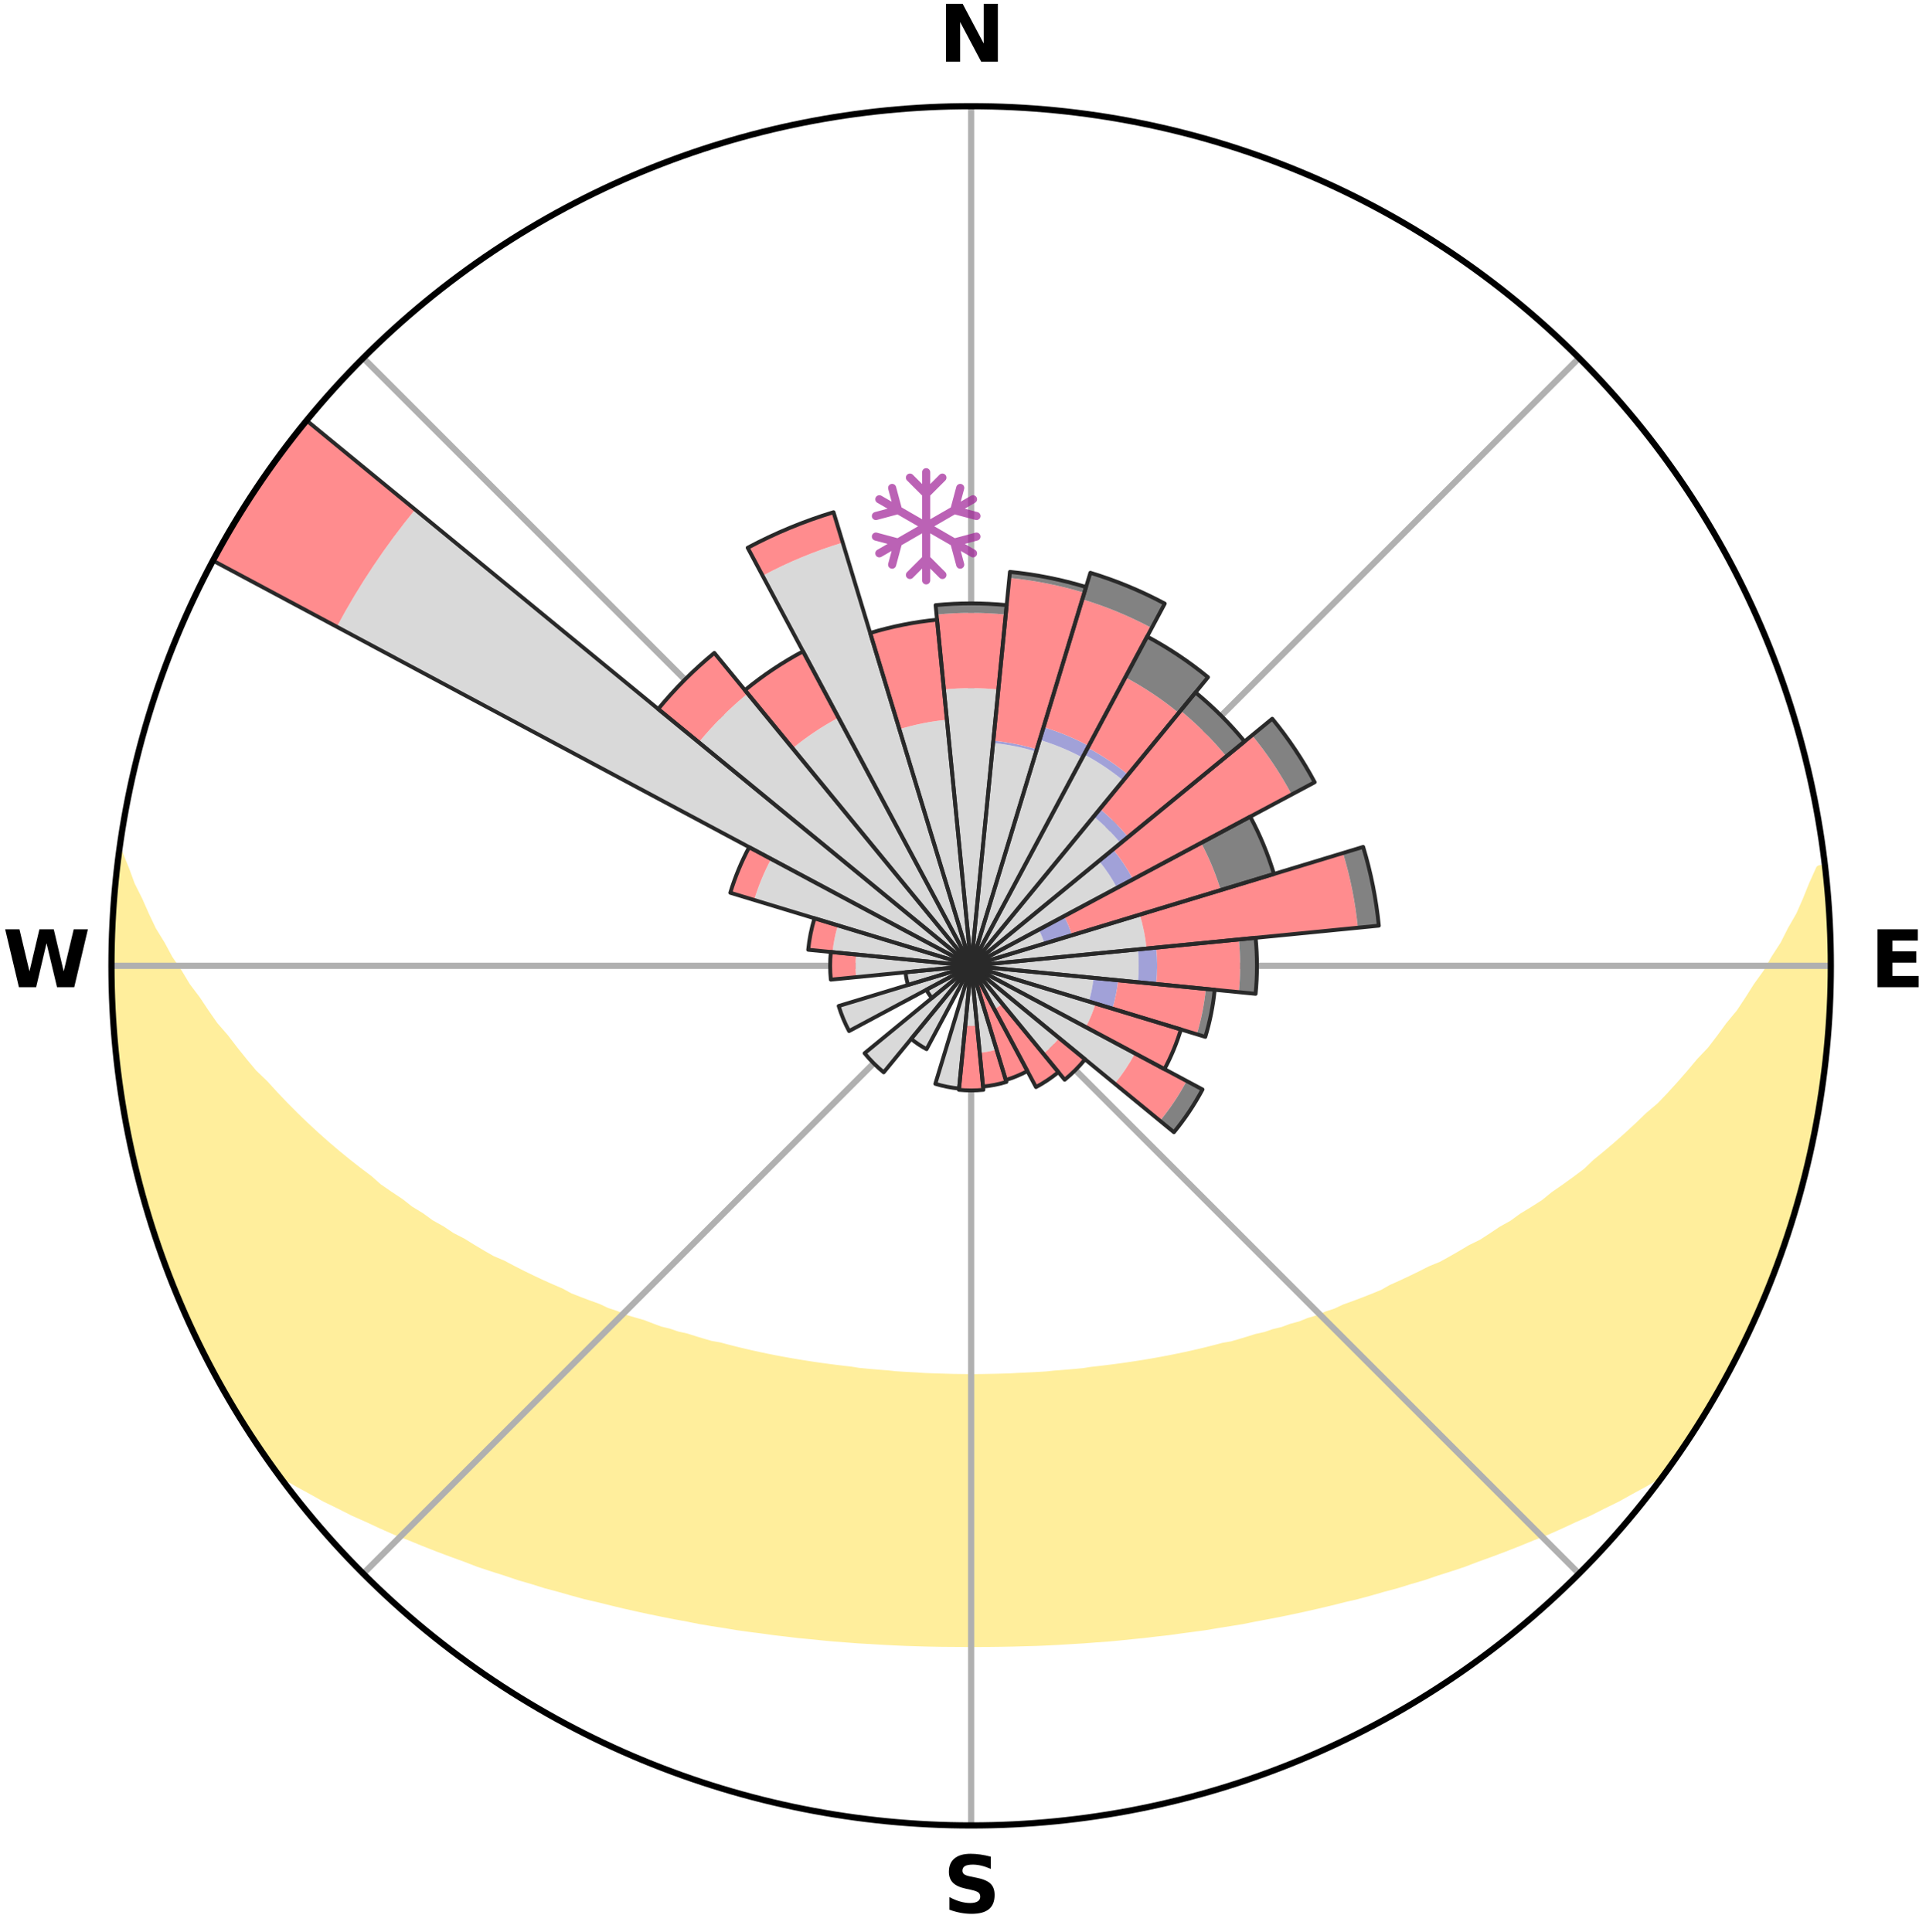 <?xml version="1.0" encoding="utf-8" standalone="no"?>
<!DOCTYPE svg PUBLIC "-//W3C//DTD SVG 1.1//EN"
  "http://www.w3.org/Graphics/SVG/1.1/DTD/svg11.dtd">
<svg xmlns:xlink="http://www.w3.org/1999/xlink" width="248.41pt" height="249.158pt" viewBox="0 0 248.41 249.158" xmlns="http://www.w3.org/2000/svg" version="1.1">
 <title>Ski Rose for Dachsteiner Gletscher</title>
 <defs>
  <style type="text/css">*{stroke-linejoin: round; stroke-linecap: butt}</style>
 </defs>
 <g id="figure_1">
  <g id="patch_1">
   <path d="M 0 249.158 
L 248.41 249.158 
L 248.41 0 
L 0 0 
z
" style="fill: #ffffff"/>
  </g>
  <g id="axes_1">
   <g id="patch_2">
    <path d="M 236.135 124.579 
C 236.135 110.018 233.267 95.599 227.695 82.147 
C 222.122 68.695 213.955 56.471 203.659 46.175 
C 193.363 35.879 181.139 27.711 167.687 22.139 
C 154.235 16.567 139.815 13.699 125.255 13.699 
C 110.694 13.699 96.275 16.567 82.823 22.139 
C 69.371 27.711 57.147 35.879 46.851 46.175 
C 36.555 56.471 28.387 68.695 22.815 82.147 
C 17.243 95.599 14.375 110.018 14.375 124.579 
C 14.375 139.14 17.243 153.559 22.815 167.011 
C 28.387 180.463 36.555 192.687 46.851 202.983 
C 57.147 213.279 69.371 221.447 82.823 227.019 
C 96.275 232.591 110.694 235.459 125.255 235.459 
C 139.815 235.459 154.235 232.591 167.687 227.019 
C 181.139 221.447 193.363 213.279 203.659 202.983 
C 213.955 192.687 222.122 180.463 227.695 167.011 
C 233.267 153.559 236.135 139.14 236.135 124.579 
M 125.255 124.579 
C 125.255 124.579 125.255 124.579 125.255 124.579 
C 125.255 124.579 125.255 124.579 125.255 124.579 
C 125.255 124.579 125.255 124.579 125.255 124.579 
C 125.255 124.579 125.255 124.579 125.255 124.579 
C 125.255 124.579 125.255 124.579 125.255 124.579 
C 125.255 124.579 125.255 124.579 125.255 124.579 
C 125.255 124.579 125.255 124.579 125.255 124.579 
C 125.255 124.579 125.255 124.579 125.255 124.579 
C 125.255 124.579 125.255 124.579 125.255 124.579 
C 125.255 124.579 125.255 124.579 125.255 124.579 
C 125.255 124.579 125.255 124.579 125.255 124.579 
C 125.255 124.579 125.255 124.579 125.255 124.579 
C 125.255 124.579 125.255 124.579 125.255 124.579 
C 125.255 124.579 125.255 124.579 125.255 124.579 
C 125.255 124.579 125.255 124.579 125.255 124.579 
C 125.255 124.579 125.255 124.579 125.255 124.579 
z
" style="fill: #ffffff"/>
   </g>
   <g id="PolyCollection_1">
    <defs>
     <path id="ma465060fb3" d="M 235.406 -137.129 
L 234.7 -137.049 
L 233.793 -135.03 
L 232.998 -133.059 
L 232.146 -131.117 
L 231.044 -129.198 
L 230.096 -127.324 
L 228.905 -125.484 
L 227.881 -123.683 
L 226.618 -121.925 
L 225.528 -120.201 
L 224.409 -118.515 
L 223.055 -116.882 
L 221.881 -115.275 
L 220.682 -113.707 
L 219.255 -112.204 
L 218.011 -110.717 
L 216.745 -109.269 
L 215.461 -107.86 
L 214.158 -106.492 
L 212.64 -105.206 
L 211.307 -103.92 
L 209.959 -102.673 
L 208.599 -101.466 
L 207.227 -100.298 
L 205.845 -99.169 
L 204.641 -98.017 
L 203.24 -96.963 
L 201.833 -95.948 
L 200.421 -94.97 
L 199.182 -93.957 
L 197.76 -93.053 
L 196.337 -92.185 
L 195.082 -91.273 
L 193.657 -90.475 
L 192.396 -89.628 
L 191.131 -88.811 
L 189.708 -88.113 
L 188.443 -87.359 
L 187.177 -86.633 
L 185.912 -85.936 
L 184.504 -85.363 
L 183.244 -84.724 
L 181.988 -84.112 
L 180.735 -83.526 
L 179.485 -82.967 
L 178.367 -82.331 
L 177.124 -81.821 
L 175.887 -81.335 
L 174.657 -80.872 
L 173.433 -80.432 
L 172.326 -79.91 
L 171.114 -79.513 
L 170.013 -79.033 
L 168.815 -78.677 
L 167.721 -78.236 
L 166.538 -77.917 
L 165.452 -77.514 
L 164.286 -77.23 
L 163.211 -76.862 
L 162.063 -76.61 
L 160.998 -76.274 
L 159.938 -75.955 
L 158.883 -75.65 
L 157.769 -75.456 
L 156.725 -75.18 
L 155.687 -74.918 
L 154.654 -74.669 
L 153.626 -74.433 
L 152.603 -74.21 
L 151.585 -73.999 
L 150.573 -73.799 
L 149.565 -73.611 
L 148.563 -73.433 
L 147.567 -73.266 
L 146.575 -73.108 
L 145.588 -72.96 
L 144.607 -72.82 
L 143.63 -72.689 
L 142.658 -72.567 
L 141.691 -72.452 
L 140.728 -72.344 
L 139.783 -72.191 
L 138.827 -72.101 
L 137.874 -72.017 
L 136.925 -71.939 
L 135.979 -71.867 
L 135.043 -71.765 
L 134.102 -71.708 
L 133.164 -71.656 
L 132.228 -71.61 
L 131.295 -71.568 
L 130.365 -71.512 
L 129.434 -71.483 
L 128.504 -71.459 
L 127.575 -71.44 
L 126.647 -71.42 
L 125.719 -71.413 
L 124.791 -71.413 
L 123.863 -71.423 
L 122.935 -71.436 
L 122.006 -71.466 
L 121.077 -71.492 
L 120.146 -71.523 
L 119.214 -71.559 
L 118.283 -71.625 
L 117.348 -71.674 
L 116.411 -71.728 
L 115.47 -71.787 
L 114.535 -71.891 
L 113.591 -71.965 
L 112.642 -72.045 
L 111.691 -72.131 
L 110.735 -72.223 
L 109.792 -72.377 
L 108.83 -72.487 
L 107.864 -72.604 
L 106.894 -72.728 
L 105.918 -72.861 
L 104.938 -73.002 
L 103.953 -73.152 
L 102.963 -73.312 
L 101.968 -73.481 
L 100.968 -73.66 
L 99.962 -73.85 
L 98.952 -74.051 
L 97.936 -74.263 
L 96.915 -74.488 
L 95.888 -74.725 
L 94.857 -74.975 
L 93.821 -75.238 
L 92.78 -75.515 
L 91.668 -75.71 
L 90.615 -76.015 
L 89.557 -76.336 
L 88.495 -76.672 
L 87.349 -76.925 
L 86.276 -77.294 
L 85.112 -77.578 
L 84.029 -77.982 
L 82.943 -78.404 
L 81.757 -78.742 
L 80.562 -79.099 
L 79.463 -79.579 
L 78.254 -79.977 
L 77.149 -80.498 
L 75.928 -80.938 
L 74.7 -81.401 
L 73.466 -81.887 
L 72.352 -82.498 
L 71.11 -83.032 
L 69.863 -83.591 
L 68.613 -84.176 
L 67.359 -84.788 
L 66.102 -85.427 
L 64.844 -86.093 
L 63.434 -86.695 
L 62.171 -87.42 
L 60.909 -88.174 
L 59.648 -88.957 
L 58.227 -89.686 
L 56.968 -90.533 
L 55.545 -91.329 
L 54.293 -92.24 
L 52.873 -93.107 
L 51.631 -94.083 
L 50.218 -95.021 
L 48.808 -95.997 
L 47.588 -97.076 
L 46.193 -98.125 
L 44.805 -99.213 
L 43.425 -100.34 
L 42.056 -101.506 
L 40.699 -102.711 
L 39.354 -103.956 
L 38.023 -105.24 
L 36.707 -106.564 
L 35.408 -107.927 
L 34.127 -109.33 
L 32.663 -110.741 
L 31.421 -112.226 
L 30.201 -113.749 
L 29.005 -115.311 
L 27.629 -116.896 
L 26.483 -118.538 
L 25.366 -120.218 
L 24.073 -121.93 
L 23.017 -123.687 
L 21.79 -125.482 
L 20.804 -127.314 
L 19.654 -129.19 
L 18.751 -131.093 
L 17.894 -133.029 
L 16.902 -135.012 
L 16.171 -137.008 
L 15.342 -139.049 
L 15.342 -139.049 
L 15.342 -139.049 
L 15.208 -137.117 
L 14.934 -135.202 
L 14.721 -133.278 
L 14.614 -131.346 
L 14.614 -129.41 
L 14.472 -127.48 
L 14.387 -125.547 
L 14.487 -123.612 
L 14.444 -121.677 
L 14.532 -119.745 
L 14.652 -117.814 
L 14.802 -115.886 
L 14.89 -113.952 
L 15.103 -112.029 
L 15.347 -110.109 
L 15.62 -108.194 
L 15.923 -106.283 
L 16.256 -104.377 
L 16.619 -102.477 
L 17.101 -100.602 
L 17.448 -98.697 
L 17.979 -96.836 
L 18.463 -94.963 
L 18.978 -93.098 
L 19.523 -91.242 
L 20.19 -89.425 
L 20.796 -87.588 
L 21.434 -85.762 
L 22.103 -83.947 
L 22.891 -82.179 
L 23.598 -80.378 
L 24.363 -78.6 
L 25.242 -76.876 
L 26.072 -75.128 
L 26.925 -73.392 
L 27.829 -71.681 
L 28.769 -69.99 
L 29.747 -68.32 
L 30.741 -66.661 
L 31.75 -65.01 
L 32.802 -63.386 
L 33.877 -61.777 
L 34.992 -60.195 
L 36.546 -58.938 
L 38.349 -57.894 
L 40.171 -56.9 
L 41.95 -55.908 
L 43.8 -55.01 
L 45.594 -54.102 
L 47.445 -53.28 
L 49.243 -52.446 
L 51.039 -51.647 
L 52.886 -50.936 
L 54.675 -50.203 
L 56.46 -49.502 
L 58.239 -48.832 
L 60.013 -48.191 
L 61.737 -47.525 
L 63.499 -46.941 
L 65.254 -46.384 
L 66.965 -45.806 
L 68.706 -45.3 
L 70.402 -44.767 
L 72.126 -44.309 
L 73.812 -43.83 
L 75.488 -43.368 
L 77.187 -42.977 
L 78.853 -42.564 
L 80.508 -42.166 
L 82.16 -41.794 
L 83.801 -41.436 
L 85.439 -41.102 
L 87.066 -40.781 
L 88.689 -40.484 
L 90.289 -40.163 
L 91.897 -39.894 
L 93.5 -39.648 
L 95.084 -39.38 
L 96.673 -39.158 
L 98.258 -38.957 
L 99.827 -38.737 
L 101.399 -38.557 
L 102.959 -38.368 
L 104.522 -38.222 
L 106.074 -38.061 
L 107.623 -37.915 
L 109.171 -37.799 
L 110.713 -37.68 
L 112.255 -37.594 
L 113.791 -37.501 
L 115.324 -37.421 
L 116.856 -37.354 
L 118.386 -37.305 
L 119.914 -37.263 
L 121.441 -37.233 
L 122.967 -37.222 
L 124.492 -37.214 
L 126.017 -37.212 
L 127.542 -37.219 
L 129.068 -37.237 
L 130.595 -37.267 
L 132.123 -37.31 
L 133.654 -37.35 
L 135.186 -37.417 
L 136.719 -37.497 
L 138.255 -37.591 
L 139.796 -37.684 
L 141.338 -37.803 
L 142.888 -37.911 
L 144.436 -38.057 
L 145.988 -38.218 
L 147.55 -38.372 
L 149.11 -38.561 
L 150.683 -38.733 
L 152.253 -38.953 
L 153.835 -39.162 
L 155.427 -39.376 
L 157.011 -39.645 
L 158.611 -39.899 
L 160.222 -40.16 
L 161.822 -40.481 
L 163.442 -40.785 
L 165.073 -41.099 
L 166.707 -41.44 
L 168.352 -41.791 
L 170 -42.17 
L 171.659 -42.561 
L 173.32 -42.981 
L 175.019 -43.372 
L 176.699 -43.827 
L 178.382 -44.313 
L 180.106 -44.771 
L 181.806 -45.298 
L 183.546 -45.803 
L 185.253 -46.388 
L 187.008 -46.945 
L 188.77 -47.529 
L 190.498 -48.189 
L 192.272 -48.83 
L 194.052 -49.5 
L 195.837 -50.201 
L 197.626 -50.934 
L 199.468 -51.65 
L 201.264 -52.449 
L 203.061 -53.283 
L 204.917 -54.1 
L 206.712 -55.008 
L 208.556 -55.911 
L 210.336 -56.902 
L 212.162 -57.893 
L 213.961 -58.94 
L 215.506 -60.204 
L 216.611 -61.791 
L 217.704 -63.389 
L 218.763 -65.008 
L 219.756 -66.668 
L 220.751 -68.327 
L 221.751 -69.984 
L 222.566 -71.743 
L 223.602 -73.383 
L 224.43 -75.132 
L 225.325 -76.848 
L 226.148 -78.599 
L 226.879 -80.391 
L 227.658 -82.162 
L 228.389 -83.954 
L 229.072 -85.763 
L 229.769 -87.569 
L 230.353 -89.414 
L 231.001 -91.237 
L 231.542 -93.095 
L 231.989 -94.979 
L 232.524 -96.837 
L 233.054 -98.699 
L 233.374 -100.61 
L 233.82 -102.491 
L 234.225 -104.383 
L 234.575 -106.285 
L 234.903 -108.192 
L 235.182 -110.107 
L 235.265 -112.045 
L 235.471 -113.966 
L 235.644 -115.891 
L 235.78 -117.819 
L 235.88 -119.749 
L 235.944 -121.681 
L 235.976 -123.613 
L 235.969 -125.545 
L 235.928 -127.477 
L 235.857 -129.408 
L 235.924 -131.348 
L 235.783 -133.278 
L 235.612 -135.205 
L 235.406 -137.129 
z
" style="stroke: #ffee9c"/>
    </defs>
    <g clip-path="url(#pd61412c2b2)">
     <use xlink:href="#ma465060fb3" x="0" y="249.158" style="fill: #ffee9c; stroke: #ffee9c"/>
    </g>
   </g>
   <g id="matplotlib.axis_1">
    <g id="xtick_1">
     <g id="line2d_1">
      <path d="M 125.255 124.579 
L 125.255 13.699 
" clip-path="url(#pd61412c2b2)" style="fill: none; stroke: #b0b0b0; stroke-width: 0.8; stroke-linecap: square"/>
     </g>
     <g id="text_1">
      <!-- N -->
      <g transform="translate(121.07 7.958) scale(0.1 -0.1)">
       <defs>
        <path id="DejaVuSans-Bold-4e" d="M 588 4666 
L 1931 4666 
L 3628 1466 
L 3628 4666 
L 4769 4666 
L 4769 0 
L 3425 0 
L 1728 3200 
L 1728 0 
L 588 0 
L 588 4666 
z
" transform="scale(0.016)"/>
       </defs>
       <use xlink:href="#DejaVuSans-Bold-4e"/>
      </g>
     </g>
    </g>
    <g id="xtick_2">
     <g id="line2d_2">
      <path d="M 125.255 124.579 
L 203.659 46.175 
" clip-path="url(#pd61412c2b2)" style="fill: none; stroke: #b0b0b0; stroke-width: 0.8; stroke-linecap: square"/>
     </g>
    </g>
    <g id="xtick_3">
     <g id="line2d_3">
      <path d="M 125.255 124.579 
L 236.135 124.579 
" clip-path="url(#pd61412c2b2)" style="fill: none; stroke: #b0b0b0; stroke-width: 0.8; stroke-linecap: square"/>
     </g>
     <g id="text_2">
      <!-- E -->
      <g transform="translate(241.219 127.338) scale(0.1 -0.1)">
       <defs>
        <path id="DejaVuSans-Bold-45" d="M 588 4666 
L 3834 4666 
L 3834 3756 
L 1791 3756 
L 1791 2888 
L 3713 2888 
L 3713 1978 
L 1791 1978 
L 1791 909 
L 3903 909 
L 3903 0 
L 588 0 
L 588 4666 
z
" transform="scale(0.016)"/>
       </defs>
       <use xlink:href="#DejaVuSans-Bold-45"/>
      </g>
     </g>
    </g>
    <g id="xtick_4">
     <g id="line2d_4">
      <path d="M 125.255 124.579 
L 203.659 202.983 
" clip-path="url(#pd61412c2b2)" style="fill: none; stroke: #b0b0b0; stroke-width: 0.8; stroke-linecap: square"/>
     </g>
    </g>
    <g id="xtick_5">
     <g id="line2d_5">
      <path d="M 125.255 124.579 
L 125.255 235.459 
" clip-path="url(#pd61412c2b2)" style="fill: none; stroke: #b0b0b0; stroke-width: 0.8; stroke-linecap: square"/>
     </g>
     <g id="text_3">
      <!-- S -->
      <g transform="translate(121.654 246.718) scale(0.1 -0.1)">
       <defs>
        <path id="DejaVuSans-Bold-53" d="M 3834 4519 
L 3834 3531 
Q 3450 3703 3084 3790 
Q 2719 3878 2394 3878 
Q 1963 3878 1756 3759 
Q 1550 3641 1550 3391 
Q 1550 3203 1689 3098 
Q 1828 2994 2194 2919 
L 2706 2816 
Q 3484 2659 3812 2340 
Q 4141 2022 4141 1434 
Q 4141 663 3683 286 
Q 3225 -91 2284 -91 
Q 1841 -91 1394 -6 
Q 947 78 500 244 
L 500 1259 
Q 947 1022 1364 901 
Q 1781 781 2169 781 
Q 2563 781 2772 912 
Q 2981 1044 2981 1288 
Q 2981 1506 2839 1625 
Q 2697 1744 2272 1838 
L 1806 1941 
Q 1106 2091 782 2419 
Q 459 2747 459 3303 
Q 459 4000 909 4375 
Q 1359 4750 2203 4750 
Q 2588 4750 2994 4692 
Q 3400 4634 3834 4519 
z
" transform="scale(0.016)"/>
       </defs>
       <use xlink:href="#DejaVuSans-Bold-53"/>
      </g>
     </g>
    </g>
    <g id="xtick_6">
     <g id="line2d_6">
      <path d="M 125.255 124.579 
L 46.851 202.983 
" clip-path="url(#pd61412c2b2)" style="fill: none; stroke: #b0b0b0; stroke-width: 0.8; stroke-linecap: square"/>
     </g>
    </g>
    <g id="xtick_7">
     <g id="line2d_7">
      <path d="M 125.255 124.579 
L 14.375 124.579 
" clip-path="url(#pd61412c2b2)" style="fill: none; stroke: #b0b0b0; stroke-width: 0.8; stroke-linecap: square"/>
     </g>
     <g id="text_4">
      <!-- W -->
      <g transform="translate(0.36 127.338) scale(0.1 -0.1)">
       <defs>
        <path id="DejaVuSans-Bold-57" d="M 191 4666 
L 1344 4666 
L 2150 1275 
L 2950 4666 
L 4109 4666 
L 4909 1275 
L 5716 4666 
L 6859 4666 
L 5759 0 
L 4372 0 
L 3525 3547 
L 2688 0 
L 1300 0 
L 191 4666 
z
" transform="scale(0.016)"/>
       </defs>
       <use xlink:href="#DejaVuSans-Bold-57"/>
      </g>
     </g>
    </g>
    <g id="xtick_8">
     <g id="line2d_8">
      <path d="M 125.255 124.579 
L 46.851 46.175 
" clip-path="url(#pd61412c2b2)" style="fill: none; stroke: #b0b0b0; stroke-width: 0.8; stroke-linecap: square"/>
     </g>
    </g>
   </g>
   <g id="matplotlib.axis_2"/>
   <g id="patch_3">
    <path d="M 125.255 124.579 
C 125.255 124.579 125.255 124.579 125.255 124.579 
C 125.255 124.579 125.255 124.579 125.255 124.579 
L 128.765 88.936 
C 127.599 88.821 126.427 88.764 125.255 88.764 
C 124.083 88.764 122.911 88.821 121.744 88.936 
z
" clip-path="url(#pd61412c2b2)" style="fill: #d9d9d9"/>
   </g>
   <g id="patch_4">
    <path d="M 125.255 124.579 
C 125.255 124.579 125.255 124.579 125.255 124.579 
C 125.255 124.579 125.255 124.579 125.255 124.579 
L 133.639 96.941 
C 132.734 96.666 131.817 96.436 130.889 96.252 
C 129.962 96.068 129.027 95.929 128.086 95.836 
z
" clip-path="url(#pd61412c2b2)" style="fill: #d9d9d9"/>
   </g>
   <g id="patch_5">
    <path d="M 125.255 124.579 
C 125.255 124.579 125.255 124.579 125.255 124.579 
C 125.255 124.579 125.255 124.579 125.255 124.579 
L 139.614 97.714 
C 138.735 97.244 137.833 96.818 136.912 96.436 
C 135.991 96.055 135.051 95.719 134.097 95.429 
z
" clip-path="url(#pd61412c2b2)" style="fill: #d9d9d9"/>
   </g>
   <g id="patch_6">
    <path d="M 125.255 124.579 
C 125.255 124.579 125.255 124.579 125.255 124.579 
C 125.255 124.579 125.255 124.579 125.255 124.579 
L 144.87 100.678 
C 144.088 100.036 143.274 99.433 142.433 98.87 
C 141.591 98.308 140.723 97.787 139.83 97.31 
z
" clip-path="url(#pd61412c2b2)" style="fill: #d9d9d9"/>
   </g>
   <g id="patch_7">
    <path d="M 125.255 124.579 
C 125.255 124.579 125.255 124.579 125.255 124.579 
C 125.255 124.579 125.255 124.579 125.255 124.579 
L 144.523 108.767 
C 144.005 108.136 143.457 107.531 142.88 106.954 
C 142.303 106.377 141.698 105.829 141.067 105.311 
z
" clip-path="url(#pd61412c2b2)" style="fill: #d9d9d9"/>
   </g>
   <g id="patch_8">
    <path d="M 125.255 124.579 
C 125.255 124.579 125.255 124.579 125.255 124.579 
C 125.255 124.579 125.255 124.579 125.255 124.579 
L 144.072 114.521 
C 143.743 113.905 143.384 113.306 142.996 112.725 
C 142.608 112.144 142.191 111.583 141.748 111.043 
z
" clip-path="url(#pd61412c2b2)" style="fill: #d9d9d9"/>
   </g>
   <g id="patch_9">
    <path d="M 125.255 124.579 
C 125.255 124.579 125.255 124.579 125.255 124.579 
C 125.255 124.579 125.255 124.579 125.255 124.579 
L 134.716 121.709 
C 134.622 121.399 134.513 121.095 134.389 120.796 
C 134.265 120.497 134.127 120.204 133.974 119.919 
z
" clip-path="url(#pd61412c2b2)" style="fill: #d9d9d9"/>
   </g>
   <g id="patch_10">
    <path d="M 125.255 124.579 
C 125.255 124.579 125.255 124.579 125.255 124.579 
C 125.255 124.579 125.255 124.579 125.255 124.579 
L 147.879 122.351 
C 147.807 121.61 147.697 120.874 147.552 120.144 
C 147.407 119.414 147.226 118.692 147.01 117.98 
z
" clip-path="url(#pd61412c2b2)" style="fill: #d9d9d9"/>
   </g>
   <g id="patch_11">
    <path d="M 125.255 124.579 
C 125.255 124.579 125.255 124.579 125.255 124.579 
C 125.255 124.579 125.255 124.579 125.255 124.579 
L 146.768 126.698 
C 146.837 125.994 146.872 125.287 146.872 124.579 
C 146.872 123.872 146.837 123.164 146.768 122.46 
z
" clip-path="url(#pd61412c2b2)" style="fill: #d9d9d9"/>
   </g>
   <g id="patch_12">
    <path d="M 125.255 124.579 
C 125.255 124.579 125.255 124.579 125.255 124.579 
C 125.255 124.579 125.255 124.579 125.255 124.579 
L 140.438 129.185 
C 140.588 128.688 140.715 128.184 140.816 127.674 
C 140.917 127.165 140.993 126.651 141.044 126.134 
z
" clip-path="url(#pd61412c2b2)" style="fill: #d9d9d9"/>
   </g>
   <g id="patch_13">
    <path d="M 125.255 124.579 
C 125.255 124.579 125.255 124.579 125.255 124.579 
C 125.255 124.579 125.255 124.579 125.255 124.579 
L 140.043 132.484 
C 140.302 132 140.537 131.503 140.747 130.996 
C 140.957 130.489 141.142 129.972 141.301 129.447 
z
" clip-path="url(#pd61412c2b2)" style="fill: #d9d9d9"/>
   </g>
   <g id="patch_14">
    <path d="M 125.255 124.579 
C 125.255 124.579 125.255 124.579 125.255 124.579 
C 125.255 124.579 125.255 124.579 125.255 124.579 
L 143.782 139.784 
C 144.279 139.177 144.747 138.547 145.183 137.894 
C 145.618 137.242 146.022 136.569 146.392 135.877 
z
" clip-path="url(#pd61412c2b2)" style="fill: #d9d9d9"/>
   </g>
   <g id="patch_15">
    <path d="M 125.255 124.579 
C 125.255 124.579 125.255 124.579 125.255 124.579 
C 125.255 124.579 125.255 124.579 125.255 124.579 
L 134.569 135.929 
C 134.941 135.624 135.297 135.301 135.637 134.961 
C 135.977 134.621 136.3 134.265 136.605 133.893 
z
" clip-path="url(#pd61412c2b2)" style="fill: #d9d9d9"/>
   </g>
   <g id="patch_16">
    <path d="M 125.255 124.579 
C 125.255 124.579 125.255 124.579 125.255 124.579 
C 125.255 124.579 125.255 124.579 125.255 124.579 
L 128.243 130.169 
C 128.425 130.071 128.604 129.964 128.776 129.849 
C 128.948 129.734 129.115 129.61 129.276 129.478 
z
" clip-path="url(#pd61412c2b2)" style="fill: #d9d9d9"/>
   </g>
   <g id="patch_17">
    <path d="M 125.255 124.579 
C 125.255 124.579 125.255 124.579 125.255 124.579 
C 125.255 124.579 125.255 124.579 125.255 124.579 
L 125.255 124.579 
C 125.255 124.579 125.255 124.579 125.255 124.579 
C 125.255 124.579 125.255 124.579 125.255 124.579 
z
" clip-path="url(#pd61412c2b2)" style="fill: #d9d9d9"/>
   </g>
   <g id="patch_18">
    <path d="M 125.255 124.579 
C 125.255 124.579 125.255 124.579 125.255 124.579 
C 125.255 124.579 125.255 124.579 125.255 124.579 
L 126.36 135.803 
C 126.728 135.767 127.093 135.713 127.455 135.641 
C 127.817 135.569 128.176 135.479 128.529 135.372 
z
" clip-path="url(#pd61412c2b2)" style="fill: #d9d9d9"/>
   </g>
   <g id="patch_19">
    <path d="M 125.255 124.579 
C 125.255 124.579 125.255 124.579 125.255 124.579 
C 125.255 124.579 125.255 124.579 125.255 124.579 
L 124.494 132.304 
C 124.747 132.329 125.001 132.341 125.255 132.341 
C 125.509 132.341 125.763 132.329 126.016 132.304 
z
" clip-path="url(#pd61412c2b2)" style="fill: #d9d9d9"/>
   </g>
   <g id="patch_20">
    <path d="M 125.255 124.579 
C 125.255 124.579 125.255 124.579 125.255 124.579 
C 125.255 124.579 125.255 124.579 125.255 124.579 
L 120.637 139.802 
C 121.135 139.953 121.641 140.08 122.151 140.181 
C 122.662 140.283 123.177 140.359 123.696 140.41 
z
" clip-path="url(#pd61412c2b2)" style="fill: #d9d9d9"/>
   </g>
   <g id="patch_21">
    <path d="M 125.255 124.579 
C 125.255 124.579 125.255 124.579 125.255 124.579 
C 125.255 124.579 125.255 124.579 125.255 124.579 
L 124.483 126.022 
C 124.531 126.048 124.579 126.07 124.629 126.091 
C 124.678 126.111 124.729 126.129 124.78 126.145 
z
" clip-path="url(#pd61412c2b2)" style="fill: #d9d9d9"/>
   </g>
   <g id="patch_22">
    <path d="M 125.255 124.579 
C 125.255 124.579 125.255 124.579 125.255 124.579 
C 125.255 124.579 125.255 124.579 125.255 124.579 
L 117.521 134.003 
C 117.829 134.256 118.15 134.494 118.482 134.716 
C 118.814 134.937 119.156 135.143 119.508 135.331 
z
" clip-path="url(#pd61412c2b2)" style="fill: #d9d9d9"/>
   </g>
   <g id="patch_23">
    <path d="M 125.255 124.579 
C 125.255 124.579 125.255 124.579 125.255 124.579 
C 125.255 124.579 125.255 124.579 125.255 124.579 
L 111.514 135.856 
C 111.883 136.306 112.274 136.737 112.685 137.149 
C 113.097 137.56 113.528 137.951 113.978 138.32 
z
" clip-path="url(#pd61412c2b2)" style="fill: #d9d9d9"/>
   </g>
   <g id="patch_24">
    <path d="M 125.255 124.579 
C 125.255 124.579 125.255 124.579 125.255 124.579 
C 125.255 124.579 125.255 124.579 125.255 124.579 
L 119.482 127.665 
C 119.583 127.854 119.693 128.038 119.812 128.216 
C 119.931 128.394 120.059 128.566 120.195 128.732 
z
" clip-path="url(#pd61412c2b2)" style="fill: #d9d9d9"/>
   </g>
   <g id="patch_25">
    <path d="M 125.255 124.579 
C 125.255 124.579 125.255 124.579 125.255 124.579 
C 125.255 124.579 125.255 124.579 125.255 124.579 
L 108.172 129.761 
C 108.342 130.32 108.539 130.871 108.762 131.411 
C 108.986 131.95 109.236 132.479 109.511 132.994 
z
" clip-path="url(#pd61412c2b2)" style="fill: #d9d9d9"/>
   </g>
   <g id="patch_26">
    <path d="M 125.255 124.579 
C 125.255 124.579 125.255 124.579 125.255 124.579 
C 125.255 124.579 125.255 124.579 125.255 124.579 
L 116.793 125.413 
C 116.82 125.69 116.861 125.965 116.915 126.238 
C 116.969 126.511 117.037 126.781 117.118 127.047 
z
" clip-path="url(#pd61412c2b2)" style="fill: #d9d9d9"/>
   </g>
   <g id="patch_27">
    <path d="M 125.255 124.579 
C 125.255 124.579 125.255 124.579 125.255 124.579 
C 125.255 124.579 125.255 124.579 125.255 124.579 
L 110.418 123.118 
C 110.37 123.603 110.346 124.091 110.346 124.579 
C 110.346 125.067 110.37 125.555 110.418 126.04 
z
" clip-path="url(#pd61412c2b2)" style="fill: #d9d9d9"/>
   </g>
   <g id="patch_28">
    <path d="M 125.255 124.579 
C 125.255 124.579 125.255 124.579 125.255 124.579 
C 125.255 124.579 125.255 124.579 125.255 124.579 
L 108.065 119.365 
C 107.894 119.927 107.751 120.498 107.636 121.075 
C 107.522 121.651 107.435 122.233 107.378 122.818 
z
" clip-path="url(#pd61412c2b2)" style="fill: #d9d9d9"/>
   </g>
   <g id="patch_29">
    <path d="M 125.255 124.579 
C 125.255 124.579 125.255 124.579 125.255 124.579 
C 125.255 124.579 125.255 124.579 125.255 124.579 
L 99.458 110.79 
C 99.007 111.635 98.597 112.501 98.231 113.385 
C 97.864 114.27 97.542 115.172 97.264 116.088 
z
" clip-path="url(#pd61412c2b2)" style="fill: #d9d9d9"/>
   </g>
   <g id="patch_30">
    <path d="M 125.255 124.579 
C 125.255 124.579 125.255 124.579 125.255 124.579 
C 125.255 124.579 125.255 124.579 125.255 124.579 
L 53.546 65.729 
C 51.62 68.076 49.81 70.516 48.123 73.041 
C 46.436 75.566 44.874 78.172 43.443 80.849 
z
" clip-path="url(#pd61412c2b2)" style="fill: #d9d9d9"/>
   </g>
   <g id="patch_31">
    <path d="M 125.255 124.579 
C 125.255 124.579 125.255 124.579 125.255 124.579 
C 125.255 124.579 125.255 124.579 125.255 124.579 
L 96.429 89.454 
C 95.279 90.398 94.176 91.397 93.125 92.449 
C 92.073 93.501 91.074 94.603 90.13 95.753 
z
" clip-path="url(#pd61412c2b2)" style="fill: #d9d9d9"/>
   </g>
   <g id="patch_32">
    <path d="M 125.255 124.579 
C 125.255 124.579 125.255 124.579 125.255 124.579 
C 125.255 124.579 125.255 124.579 125.255 124.579 
L 108.144 92.567 
C 107.096 93.127 106.077 93.738 105.089 94.398 
C 104.101 95.058 103.146 95.767 102.228 96.52 
z
" clip-path="url(#pd61412c2b2)" style="fill: #d9d9d9"/>
   </g>
   <g id="patch_33">
    <path d="M 125.255 124.579 
C 125.255 124.579 125.255 124.579 125.255 124.579 
C 125.255 124.579 125.255 124.579 125.255 124.579 
L 108.693 69.983 
C 106.906 70.525 105.147 71.155 103.422 71.869 
C 101.696 72.584 100.007 73.383 98.36 74.263 
z
" clip-path="url(#pd61412c2b2)" style="fill: #d9d9d9"/>
   </g>
   <g id="patch_34">
    <path d="M 125.255 124.579 
C 125.255 124.579 125.255 124.579 125.255 124.579 
C 125.255 124.579 125.255 124.579 125.255 124.579 
L 122.128 92.833 
C 121.089 92.935 120.056 93.088 119.031 93.292 
C 118.007 93.496 116.994 93.75 115.995 94.053 
z
" clip-path="url(#pd61412c2b2)" style="fill: #d9d9d9"/>
   </g>
   <g id="patch_35">
    <path d="M 121.744 88.936 
C 122.911 88.821 124.083 88.764 125.255 88.764 
C 126.427 88.764 127.599 88.821 128.765 88.936 
L 128.765 88.936 
C 127.599 88.821 126.427 88.764 125.255 88.764 
C 124.083 88.764 122.911 88.821 121.744 88.936 
z
" clip-path="url(#pd61412c2b2)" style="fill: #a1a1d8"/>
   </g>
   <g id="patch_36">
    <path d="M 128.086 95.836 
C 129.027 95.929 129.962 96.068 130.889 96.252 
C 131.817 96.436 132.734 96.666 133.639 96.941 
L 133.726 96.654 
C 132.812 96.376 131.885 96.144 130.948 95.958 
C 130.011 95.772 129.066 95.631 128.115 95.538 
z
" clip-path="url(#pd61412c2b2)" style="fill: #a1a1d8"/>
   </g>
   <g id="patch_37">
    <path d="M 134.097 95.429 
C 135.051 95.719 135.991 96.055 136.912 96.436 
C 137.833 96.818 138.735 97.244 139.614 97.714 
L 140.42 96.206 
C 139.492 95.71 138.539 95.259 137.566 94.856 
C 136.594 94.453 135.601 94.098 134.594 93.793 
z
" clip-path="url(#pd61412c2b2)" style="fill: #a1a1d8"/>
   </g>
   <g id="patch_38">
    <path d="M 139.83 97.31 
C 140.723 97.787 141.591 98.308 142.433 98.87 
C 143.274 99.433 144.088 100.036 144.87 100.678 
L 145.492 99.92 
C 144.685 99.258 143.846 98.635 142.978 98.055 
C 142.109 97.475 141.213 96.938 140.292 96.446 
z
" clip-path="url(#pd61412c2b2)" style="fill: #a1a1d8"/>
   </g>
   <g id="patch_39">
    <path d="M 141.067 105.311 
C 141.698 105.829 142.303 106.377 142.88 106.954 
C 143.457 107.531 144.005 108.136 144.523 108.767 
L 145.495 107.969 
C 144.951 107.306 144.375 106.671 143.769 106.065 
C 143.163 105.459 142.528 104.883 141.865 104.339 
z
" clip-path="url(#pd61412c2b2)" style="fill: #a1a1d8"/>
   </g>
   <g id="patch_40">
    <path d="M 141.748 111.043 
C 142.191 111.583 142.608 112.144 142.996 112.725 
C 143.384 113.306 143.743 113.905 144.072 114.521 
L 146.144 113.414 
C 145.779 112.73 145.38 112.064 144.949 111.42 
C 144.518 110.775 144.056 110.152 143.564 109.553 
z
" clip-path="url(#pd61412c2b2)" style="fill: #a1a1d8"/>
   </g>
   <g id="patch_41">
    <path d="M 133.974 119.919 
C 134.127 120.204 134.265 120.497 134.389 120.796 
C 134.513 121.095 134.622 121.399 134.716 121.709 
L 138.263 120.633 
C 138.134 120.207 137.984 119.788 137.813 119.377 
C 137.643 118.966 137.453 118.564 137.243 118.171 
z
" clip-path="url(#pd61412c2b2)" style="fill: #a1a1d8"/>
   </g>
   <g id="patch_42">
    <path d="M 147.01 117.98 
C 147.226 118.692 147.407 119.414 147.552 120.144 
C 147.697 120.874 147.807 121.61 147.879 122.351 
L 147.879 122.351 
C 147.807 121.61 147.697 120.874 147.552 120.144 
C 147.407 119.414 147.226 118.692 147.01 117.98 
z
" clip-path="url(#pd61412c2b2)" style="fill: #a1a1d8"/>
   </g>
   <g id="patch_43">
    <path d="M 146.768 122.46 
C 146.837 123.164 146.872 123.872 146.872 124.579 
C 146.872 125.287 146.837 125.994 146.768 126.698 
L 149.134 126.931 
C 149.211 126.149 149.25 125.364 149.25 124.579 
C 149.25 123.794 149.211 123.009 149.134 122.227 
z
" clip-path="url(#pd61412c2b2)" style="fill: #a1a1d8"/>
   </g>
   <g id="patch_44">
    <path d="M 141.044 126.134 
C 140.993 126.651 140.917 127.165 140.816 127.674 
C 140.715 128.184 140.588 128.688 140.438 129.185 
L 143.483 130.109 
C 143.664 129.512 143.816 128.907 143.938 128.295 
C 144.059 127.684 144.151 127.067 144.212 126.446 
z
" clip-path="url(#pd61412c2b2)" style="fill: #a1a1d8"/>
   </g>
   <g id="patch_45">
    <path d="M 141.301 129.447 
C 141.142 129.972 140.957 130.489 140.747 130.996 
C 140.537 131.503 140.302 132 140.043 132.484 
L 140.043 132.484 
C 140.302 132 140.537 131.503 140.747 130.996 
C 140.957 130.489 141.142 129.972 141.301 129.447 
z
" clip-path="url(#pd61412c2b2)" style="fill: #a1a1d8"/>
   </g>
   <g id="patch_46">
    <path d="M 146.392 135.877 
C 146.022 136.569 145.618 137.242 145.183 137.894 
C 144.747 138.547 144.279 139.177 143.782 139.784 
L 143.782 139.784 
C 144.279 139.177 144.747 138.547 145.183 137.894 
C 145.618 137.242 146.022 136.569 146.392 135.877 
z
" clip-path="url(#pd61412c2b2)" style="fill: #a1a1d8"/>
   </g>
   <g id="patch_47">
    <path d="M 136.605 133.893 
C 136.3 134.265 135.977 134.621 135.637 134.961 
C 135.297 135.301 134.941 135.624 134.569 135.929 
L 134.569 135.929 
C 134.941 135.624 135.297 135.301 135.637 134.961 
C 135.977 134.621 136.3 134.265 136.605 133.893 
z
" clip-path="url(#pd61412c2b2)" style="fill: #a1a1d8"/>
   </g>
   <g id="patch_48">
    <path d="M 129.276 129.478 
C 129.115 129.61 128.948 129.734 128.776 129.849 
C 128.604 129.964 128.425 130.071 128.243 130.169 
L 128.243 130.169 
C 128.425 130.071 128.604 129.964 128.776 129.849 
C 128.948 129.734 129.115 129.61 129.276 129.478 
z
" clip-path="url(#pd61412c2b2)" style="fill: #a1a1d8"/>
   </g>
   <g id="patch_49">
    <path d="M 125.255 124.579 
C 125.255 124.579 125.255 124.579 125.255 124.579 
C 125.255 124.579 125.255 124.579 125.255 124.579 
L 125.255 124.579 
C 125.255 124.579 125.255 124.579 125.255 124.579 
C 125.255 124.579 125.255 124.579 125.255 124.579 
z
" clip-path="url(#pd61412c2b2)" style="fill: #a1a1d8"/>
   </g>
   <g id="patch_50">
    <path d="M 128.529 135.372 
C 128.176 135.479 127.817 135.569 127.455 135.641 
C 127.093 135.713 126.728 135.767 126.36 135.803 
L 126.36 135.803 
C 126.728 135.767 127.093 135.713 127.455 135.641 
C 127.817 135.569 128.176 135.479 128.529 135.372 
z
" clip-path="url(#pd61412c2b2)" style="fill: #a1a1d8"/>
   </g>
   <g id="patch_51">
    <path d="M 126.016 132.304 
C 125.763 132.329 125.509 132.341 125.255 132.341 
C 125.001 132.341 124.747 132.329 124.494 132.304 
L 124.494 132.304 
C 124.747 132.329 125.001 132.341 125.255 132.341 
C 125.509 132.341 125.763 132.329 126.016 132.304 
z
" clip-path="url(#pd61412c2b2)" style="fill: #a1a1d8"/>
   </g>
   <g id="patch_52">
    <path d="M 123.696 140.41 
C 123.177 140.359 122.662 140.283 122.151 140.181 
C 121.641 140.08 121.135 139.953 120.637 139.802 
L 120.637 139.802 
C 121.135 139.953 121.641 140.08 122.151 140.181 
C 122.662 140.283 123.177 140.359 123.696 140.41 
z
" clip-path="url(#pd61412c2b2)" style="fill: #a1a1d8"/>
   </g>
   <g id="patch_53">
    <path d="M 124.78 126.145 
C 124.729 126.129 124.678 126.111 124.629 126.091 
C 124.579 126.07 124.531 126.048 124.483 126.022 
L 124.483 126.022 
C 124.531 126.048 124.579 126.07 124.629 126.091 
C 124.678 126.111 124.729 126.129 124.78 126.145 
z
" clip-path="url(#pd61412c2b2)" style="fill: #a1a1d8"/>
   </g>
   <g id="patch_54">
    <path d="M 119.508 135.331 
C 119.156 135.143 118.814 134.937 118.482 134.716 
C 118.15 134.494 117.829 134.256 117.521 134.003 
L 117.521 134.003 
C 117.829 134.256 118.15 134.494 118.482 134.716 
C 118.814 134.937 119.156 135.143 119.508 135.331 
z
" clip-path="url(#pd61412c2b2)" style="fill: #a1a1d8"/>
   </g>
   <g id="patch_55">
    <path d="M 113.978 138.32 
C 113.528 137.951 113.097 137.56 112.685 137.149 
C 112.274 136.737 111.883 136.306 111.514 135.856 
L 111.514 135.856 
C 111.883 136.306 112.274 136.737 112.685 137.149 
C 113.097 137.56 113.528 137.951 113.978 138.32 
z
" clip-path="url(#pd61412c2b2)" style="fill: #a1a1d8"/>
   </g>
   <g id="patch_56">
    <path d="M 120.195 128.732 
C 120.059 128.566 119.931 128.394 119.812 128.216 
C 119.693 128.038 119.583 127.854 119.482 127.665 
L 119.482 127.665 
C 119.583 127.854 119.693 128.038 119.812 128.216 
C 119.931 128.394 120.059 128.566 120.195 128.732 
z
" clip-path="url(#pd61412c2b2)" style="fill: #a1a1d8"/>
   </g>
   <g id="patch_57">
    <path d="M 109.511 132.994 
C 109.236 132.479 108.986 131.95 108.762 131.411 
C 108.539 130.871 108.342 130.32 108.172 129.761 
L 108.172 129.761 
C 108.342 130.32 108.539 130.871 108.762 131.411 
C 108.986 131.95 109.236 132.479 109.511 132.994 
z
" clip-path="url(#pd61412c2b2)" style="fill: #a1a1d8"/>
   </g>
   <g id="patch_58">
    <path d="M 117.118 127.047 
C 117.037 126.781 116.969 126.511 116.915 126.238 
C 116.861 125.965 116.82 125.69 116.793 125.413 
L 116.793 125.413 
C 116.82 125.69 116.861 125.965 116.915 126.238 
C 116.969 126.511 117.037 126.781 117.118 127.047 
z
" clip-path="url(#pd61412c2b2)" style="fill: #a1a1d8"/>
   </g>
   <g id="patch_59">
    <path d="M 110.418 126.04 
C 110.37 125.555 110.346 125.067 110.346 124.579 
C 110.346 124.091 110.37 123.603 110.418 123.118 
L 110.418 123.118 
C 110.37 123.603 110.346 124.091 110.346 124.579 
C 110.346 125.067 110.37 125.555 110.418 126.04 
z
" clip-path="url(#pd61412c2b2)" style="fill: #a1a1d8"/>
   </g>
   <g id="patch_60">
    <path d="M 107.378 122.818 
C 107.435 122.233 107.522 121.651 107.636 121.075 
C 107.751 120.498 107.894 119.927 108.065 119.365 
L 108.065 119.365 
C 107.894 119.927 107.751 120.498 107.636 121.075 
C 107.522 121.651 107.435 122.233 107.378 122.818 
z
" clip-path="url(#pd61412c2b2)" style="fill: #a1a1d8"/>
   </g>
   <g id="patch_61">
    <path d="M 97.264 116.088 
C 97.542 115.172 97.864 114.27 98.231 113.385 
C 98.597 112.501 99.007 111.635 99.458 110.79 
L 99.458 110.79 
C 99.007 111.635 98.597 112.501 98.231 113.385 
C 97.864 114.27 97.542 115.172 97.264 116.088 
z
" clip-path="url(#pd61412c2b2)" style="fill: #a1a1d8"/>
   </g>
   <g id="patch_62">
    <path d="M 43.443 80.849 
C 44.874 78.172 46.436 75.566 48.123 73.041 
C 49.81 70.516 51.62 68.076 53.546 65.729 
L 53.546 65.729 
C 51.62 68.076 49.81 70.516 48.123 73.041 
C 46.436 75.566 44.874 78.172 43.443 80.849 
z
" clip-path="url(#pd61412c2b2)" style="fill: #a1a1d8"/>
   </g>
   <g id="patch_63">
    <path d="M 90.13 95.753 
C 91.074 94.603 92.073 93.501 93.125 92.449 
C 94.176 91.397 95.279 90.398 96.429 89.454 
L 96.429 89.454 
C 95.279 90.398 94.176 91.397 93.125 92.449 
C 92.073 93.501 91.074 94.603 90.13 95.753 
z
" clip-path="url(#pd61412c2b2)" style="fill: #a1a1d8"/>
   </g>
   <g id="patch_64">
    <path d="M 102.228 96.52 
C 103.146 95.767 104.101 95.058 105.089 94.398 
C 106.077 93.738 107.096 93.127 108.144 92.567 
L 108.144 92.567 
C 107.096 93.127 106.077 93.738 105.089 94.398 
C 104.101 95.058 103.146 95.767 102.228 96.52 
z
" clip-path="url(#pd61412c2b2)" style="fill: #a1a1d8"/>
   </g>
   <g id="patch_65">
    <path d="M 98.36 74.263 
C 100.007 73.383 101.696 72.584 103.422 71.869 
C 105.147 71.155 106.906 70.525 108.693 69.983 
L 108.693 69.983 
C 106.906 70.525 105.147 71.155 103.422 71.869 
C 101.696 72.584 100.007 73.383 98.36 74.263 
z
" clip-path="url(#pd61412c2b2)" style="fill: #a1a1d8"/>
   </g>
   <g id="patch_66">
    <path d="M 115.995 94.053 
C 116.994 93.75 118.007 93.496 119.031 93.292 
C 120.056 93.088 121.089 92.935 122.128 92.833 
L 122.128 92.833 
C 121.089 92.935 120.056 93.088 119.031 93.292 
C 118.007 93.496 116.994 93.75 115.995 94.053 
z
" clip-path="url(#pd61412c2b2)" style="fill: #a1a1d8"/>
   </g>
   <g id="patch_67">
    <path d="M 121.744 88.936 
C 122.911 88.821 124.083 88.764 125.255 88.764 
C 126.427 88.764 127.599 88.821 128.765 88.936 
L 129.717 79.271 
C 128.234 79.125 126.745 79.052 125.255 79.052 
C 123.765 79.052 122.275 79.125 120.792 79.271 
z
" clip-path="url(#pd61412c2b2)" style="fill: #ff8c8e"/>
   </g>
   <g id="patch_68">
    <path d="M 128.115 95.538 
C 129.066 95.631 130.011 95.772 130.948 95.958 
C 131.885 96.144 132.812 96.376 133.726 96.654 
L 139.85 76.465 
C 138.275 75.987 136.678 75.587 135.064 75.266 
C 133.45 74.945 131.821 74.704 130.183 74.542 
z
" clip-path="url(#pd61412c2b2)" style="fill: #ff8c8e"/>
   </g>
   <g id="patch_69">
    <path d="M 134.594 93.793 
C 135.601 94.098 136.594 94.453 137.566 94.856 
C 138.539 95.259 139.492 95.71 140.42 96.206 
L 148.545 81.007 
C 147.118 80.245 145.656 79.553 144.162 78.934 
C 142.668 78.315 141.144 77.77 139.597 77.301 
z
" clip-path="url(#pd61412c2b2)" style="fill: #ff8c8e"/>
   </g>
   <g id="patch_70">
    <path d="M 140.292 96.446 
C 141.213 96.938 142.109 97.475 142.978 98.055 
C 143.846 98.635 144.685 99.258 145.492 99.92 
L 152.026 91.958 
C 150.958 91.082 149.848 90.259 148.7 89.491 
C 147.551 88.724 146.366 88.013 145.148 87.362 
z
" clip-path="url(#pd61412c2b2)" style="fill: #ff8c8e"/>
   </g>
   <g id="patch_71">
    <path d="M 141.865 104.339 
C 142.528 104.883 143.163 105.459 143.769 106.065 
C 144.375 106.671 144.951 107.306 145.495 107.969 
L 158.169 97.567 
C 157.285 96.49 156.348 95.457 155.363 94.471 
C 154.377 93.486 153.344 92.549 152.267 91.665 
z
" clip-path="url(#pd61412c2b2)" style="fill: #ff8c8e"/>
   </g>
   <g id="patch_72">
    <path d="M 143.564 109.553 
C 144.056 110.152 144.518 110.775 144.949 111.42 
C 145.38 112.064 145.779 112.73 146.144 113.414 
L 166.595 102.482 
C 165.871 101.129 165.082 99.813 164.23 98.537 
C 163.377 97.261 162.463 96.028 161.49 94.842 
z
" clip-path="url(#pd61412c2b2)" style="fill: #ff8c8e"/>
   </g>
   <g id="patch_73">
    <path d="M 137.243 118.171 
C 137.453 118.564 137.643 118.966 137.813 119.377 
C 137.984 119.788 138.134 120.207 138.263 120.633 
L 157.443 114.815 
C 157.124 113.761 156.752 112.724 156.331 111.707 
C 155.91 110.69 155.439 109.694 154.92 108.723 
z
" clip-path="url(#pd61412c2b2)" style="fill: #ff8c8e"/>
   </g>
   <g id="patch_74">
    <path d="M 147.01 117.98 
C 147.226 118.692 147.407 119.414 147.552 120.144 
C 147.697 120.874 147.807 121.61 147.879 122.351 
L 175.132 119.667 
C 174.972 118.034 174.731 116.41 174.411 114.801 
C 174.091 113.192 173.692 111.6 173.216 110.03 
z
" clip-path="url(#pd61412c2b2)" style="fill: #ff8c8e"/>
   </g>
   <g id="patch_75">
    <path d="M 149.134 122.227 
C 149.211 123.009 149.25 123.794 149.25 124.579 
C 149.25 125.364 149.211 126.149 149.134 126.931 
L 159.783 127.98 
C 159.894 126.85 159.95 125.715 159.95 124.579 
C 159.95 123.443 159.894 122.309 159.783 121.178 
z
" clip-path="url(#pd61412c2b2)" style="fill: #ff8c8e"/>
   </g>
   <g id="patch_76">
    <path d="M 144.212 126.446 
C 144.151 127.067 144.059 127.684 143.938 128.295 
C 143.816 128.907 143.664 129.512 143.483 130.109 
L 154.363 133.409 
C 154.652 132.456 154.894 131.49 155.088 130.513 
C 155.282 129.537 155.428 128.551 155.526 127.56 
z
" clip-path="url(#pd61412c2b2)" style="fill: #ff8c8e"/>
   </g>
   <g id="patch_77">
    <path d="M 141.301 129.447 
C 141.142 129.972 140.957 130.489 140.747 130.996 
C 140.537 131.503 140.302 132 140.043 132.484 
L 150.189 137.907 
C 150.626 137.091 151.022 136.254 151.376 135.399 
C 151.73 134.544 152.042 133.672 152.31 132.786 
z
" clip-path="url(#pd61412c2b2)" style="fill: #ff8c8e"/>
   </g>
   <g id="patch_78">
    <path d="M 146.392 135.877 
C 146.022 136.569 145.618 137.242 145.183 137.894 
C 144.747 138.547 144.279 139.177 143.782 139.784 
L 149.62 144.575 
C 150.275 143.778 150.89 142.948 151.463 142.091 
C 152.036 141.233 152.567 140.347 153.053 139.437 
z
" clip-path="url(#pd61412c2b2)" style="fill: #ff8c8e"/>
   </g>
   <g id="patch_79">
    <path d="M 136.605 133.893 
C 136.3 134.265 135.977 134.621 135.637 134.961 
C 135.297 135.301 134.941 135.624 134.569 135.929 
L 137.317 139.277 
C 137.798 138.882 138.259 138.464 138.7 138.024 
C 139.14 137.584 139.558 137.122 139.953 136.641 
z
" clip-path="url(#pd61412c2b2)" style="fill: #ff8c8e"/>
   </g>
   <g id="patch_80">
    <path d="M 129.276 129.478 
C 129.115 129.61 128.948 129.734 128.776 129.849 
C 128.604 129.964 128.425 130.071 128.243 130.169 
L 133.617 140.223 
C 134.129 139.949 134.627 139.651 135.11 139.328 
C 135.593 139.006 136.059 138.659 136.508 138.291 
z
" clip-path="url(#pd61412c2b2)" style="fill: #ff8c8e"/>
   </g>
   <g id="patch_81">
    <path d="M 125.255 124.579 
C 125.255 124.579 125.255 124.579 125.255 124.579 
C 125.255 124.579 125.255 124.579 125.255 124.579 
L 129.724 139.311 
C 130.206 139.165 130.681 138.995 131.146 138.802 
C 131.612 138.609 132.067 138.394 132.512 138.156 
z
" clip-path="url(#pd61412c2b2)" style="fill: #ff8c8e"/>
   </g>
   <g id="patch_82">
    <path d="M 128.529 135.372 
C 128.176 135.479 127.817 135.569 127.455 135.641 
C 127.093 135.713 126.728 135.767 126.36 135.803 
L 126.789 140.157 
C 127.299 140.107 127.806 140.032 128.309 139.932 
C 128.811 139.832 129.309 139.707 129.799 139.558 
z
" clip-path="url(#pd61412c2b2)" style="fill: #ff8c8e"/>
   </g>
   <g id="patch_83">
    <path d="M 126.016 132.304 
C 125.763 132.329 125.509 132.341 125.255 132.341 
C 125.001 132.341 124.747 132.329 124.494 132.304 
L 123.679 140.577 
C 124.203 140.629 124.729 140.655 125.255 140.655 
C 125.781 140.655 126.307 140.629 126.831 140.577 
z
" clip-path="url(#pd61412c2b2)" style="fill: #ff8c8e"/>
   </g>
   <g id="patch_84">
    <path d="M 123.696 140.41 
C 123.177 140.359 122.662 140.283 122.151 140.181 
C 121.641 140.08 121.135 139.953 120.637 139.802 
L 120.637 139.802 
C 121.135 139.953 121.641 140.08 122.151 140.181 
C 122.662 140.283 123.177 140.359 123.696 140.41 
z
" clip-path="url(#pd61412c2b2)" style="fill: #ff8c8e"/>
   </g>
   <g id="patch_85">
    <path d="M 124.78 126.145 
C 124.729 126.129 124.678 126.111 124.629 126.091 
C 124.579 126.07 124.531 126.048 124.483 126.022 
L 124.483 126.022 
C 124.531 126.048 124.579 126.07 124.629 126.091 
C 124.678 126.111 124.729 126.129 124.78 126.145 
z
" clip-path="url(#pd61412c2b2)" style="fill: #ff8c8e"/>
   </g>
   <g id="patch_86">
    <path d="M 119.508 135.331 
C 119.156 135.143 118.814 134.937 118.482 134.716 
C 118.15 134.494 117.829 134.256 117.521 134.003 
L 117.521 134.003 
C 117.829 134.256 118.15 134.494 118.482 134.716 
C 118.814 134.937 119.156 135.143 119.508 135.331 
z
" clip-path="url(#pd61412c2b2)" style="fill: #ff8c8e"/>
   </g>
   <g id="patch_87">
    <path d="M 113.978 138.32 
C 113.528 137.951 113.097 137.56 112.685 137.149 
C 112.274 136.737 111.883 136.306 111.514 135.856 
L 111.514 135.856 
C 111.883 136.306 112.274 136.737 112.685 137.149 
C 113.097 137.56 113.528 137.951 113.978 138.32 
z
" clip-path="url(#pd61412c2b2)" style="fill: #ff8c8e"/>
   </g>
   <g id="patch_88">
    <path d="M 120.195 128.732 
C 120.059 128.566 119.931 128.394 119.812 128.216 
C 119.693 128.038 119.583 127.854 119.482 127.665 
L 119.482 127.665 
C 119.583 127.854 119.693 128.038 119.812 128.216 
C 119.931 128.394 120.059 128.566 120.195 128.732 
z
" clip-path="url(#pd61412c2b2)" style="fill: #ff8c8e"/>
   </g>
   <g id="patch_89">
    <path d="M 109.511 132.994 
C 109.236 132.479 108.986 131.95 108.762 131.411 
C 108.539 130.871 108.342 130.32 108.172 129.761 
L 108.172 129.761 
C 108.342 130.32 108.539 130.871 108.762 131.411 
C 108.986 131.95 109.236 132.479 109.511 132.994 
z
" clip-path="url(#pd61412c2b2)" style="fill: #ff8c8e"/>
   </g>
   <g id="patch_90">
    <path d="M 117.118 127.047 
C 117.037 126.781 116.969 126.511 116.915 126.238 
C 116.861 125.965 116.82 125.69 116.793 125.413 
L 116.793 125.413 
C 116.82 125.69 116.861 125.965 116.915 126.238 
C 116.969 126.511 117.037 126.781 117.118 127.047 
z
" clip-path="url(#pd61412c2b2)" style="fill: #ff8c8e"/>
   </g>
   <g id="patch_91">
    <path d="M 110.418 126.04 
C 110.37 125.555 110.346 125.067 110.346 124.579 
C 110.346 124.091 110.37 123.603 110.418 123.118 
L 107.157 122.797 
C 107.098 123.389 107.069 123.984 107.069 124.579 
C 107.069 125.174 107.098 125.769 107.157 126.362 
z
" clip-path="url(#pd61412c2b2)" style="fill: #ff8c8e"/>
   </g>
   <g id="patch_92">
    <path d="M 107.378 122.818 
C 107.435 122.233 107.522 121.651 107.636 121.075 
C 107.751 120.498 107.894 119.927 108.065 119.365 
L 105.048 118.449 
C 104.848 119.111 104.68 119.782 104.545 120.46 
C 104.41 121.137 104.309 121.822 104.241 122.509 
z
" clip-path="url(#pd61412c2b2)" style="fill: #ff8c8e"/>
   </g>
   <g id="patch_93">
    <path d="M 97.264 116.088 
C 97.542 115.172 97.864 114.27 98.231 113.385 
C 98.597 112.501 99.007 111.635 99.458 110.79 
L 96.626 109.277 
C 96.125 110.214 95.671 111.175 95.264 112.156 
C 94.857 113.138 94.499 114.139 94.191 115.156 
z
" clip-path="url(#pd61412c2b2)" style="fill: #ff8c8e"/>
   </g>
   <g id="patch_94">
    <path d="M 43.443 80.849 
C 44.874 78.172 46.436 75.566 48.123 73.041 
C 49.81 70.516 51.62 68.076 53.546 65.729 
L 39.543 54.238 
C 37.241 57.043 35.078 59.96 33.061 62.977 
C 31.045 65.995 29.178 69.11 27.467 72.311 
z
" clip-path="url(#pd61412c2b2)" style="fill: #ff8c8e"/>
   </g>
   <g id="patch_95">
    <path d="M 90.13 95.753 
C 91.074 94.603 92.073 93.501 93.125 92.449 
C 94.176 91.397 95.279 90.398 96.429 89.454 
L 92.132 84.218 
C 90.811 85.303 89.544 86.451 88.335 87.659 
C 87.127 88.868 85.978 90.135 84.894 91.456 
z
" clip-path="url(#pd61412c2b2)" style="fill: #ff8c8e"/>
   </g>
   <g id="patch_96">
    <path d="M 102.228 96.52 
C 103.146 95.767 104.101 95.058 105.089 94.398 
C 106.077 93.738 107.096 93.127 108.144 92.567 
L 103.573 84.015 
C 102.245 84.725 100.953 85.499 99.701 86.335 
C 98.449 87.172 97.24 88.069 96.076 89.024 
z
" clip-path="url(#pd61412c2b2)" style="fill: #ff8c8e"/>
   </g>
   <g id="patch_97">
    <path d="M 98.36 74.263 
C 100.007 73.383 101.696 72.584 103.422 71.869 
C 105.147 71.155 106.906 70.525 108.693 69.983 
L 107.506 66.069 
C 105.591 66.65 103.706 67.325 101.857 68.091 
C 100.008 68.857 98.198 69.713 96.433 70.656 
z
" clip-path="url(#pd61412c2b2)" style="fill: #ff8c8e"/>
   </g>
   <g id="patch_98">
    <path d="M 115.995 94.053 
C 116.994 93.75 118.007 93.496 119.031 93.292 
C 120.056 93.088 121.089 92.935 122.128 92.833 
L 120.858 79.935 
C 119.396 80.079 117.943 80.294 116.503 80.581 
C 115.063 80.867 113.638 81.224 112.233 81.65 
z
" clip-path="url(#pd61412c2b2)" style="fill: #ff8c8e"/>
   </g>
   <g id="patch_99">
    <path d="M 120.792 79.271 
C 122.275 79.125 123.765 79.052 125.255 79.052 
C 126.745 79.052 128.234 79.125 129.717 79.271 
L 129.837 78.058 
C 128.314 77.908 126.785 77.833 125.255 77.833 
C 123.725 77.833 122.196 77.908 120.673 78.058 
z
" clip-path="url(#pd61412c2b2)" style="fill: #828282"/>
   </g>
   <g id="patch_100">
    <path d="M 130.183 74.542 
C 131.821 74.704 133.45 74.945 135.064 75.266 
C 136.678 75.587 138.275 75.987 139.85 76.465 
L 140.076 75.719 
C 138.477 75.234 136.855 74.828 135.216 74.502 
C 133.577 74.176 131.923 73.93 130.259 73.766 
z
" clip-path="url(#pd61412c2b2)" style="fill: #828282"/>
   </g>
   <g id="patch_101">
    <path d="M 139.597 77.301 
C 141.144 77.77 142.668 78.315 144.162 78.934 
C 145.656 79.553 147.118 80.245 148.545 81.007 
L 150.228 77.858 
C 148.698 77.041 147.13 76.299 145.528 75.636 
C 143.926 74.972 142.292 74.387 140.633 73.884 
z
" clip-path="url(#pd61412c2b2)" style="fill: #828282"/>
   </g>
   <g id="patch_102">
    <path d="M 145.148 87.362 
C 146.366 88.013 147.551 88.724 148.7 89.491 
C 149.848 90.259 150.958 91.082 152.026 91.958 
L 155.805 87.353 
C 154.587 86.353 153.32 85.414 152.009 84.538 
C 150.699 83.662 149.346 82.852 147.956 82.108 
z
" clip-path="url(#pd61412c2b2)" style="fill: #828282"/>
   </g>
   <g id="patch_103">
    <path d="M 152.267 91.665 
C 153.344 92.549 154.377 93.486 155.363 94.471 
C 156.348 95.457 157.285 96.49 158.169 97.567 
L 160.516 95.641 
C 159.569 94.487 158.565 93.38 157.51 92.324 
C 156.454 91.268 155.347 90.265 154.193 89.318 
z
" clip-path="url(#pd61412c2b2)" style="fill: #828282"/>
   </g>
   <g id="patch_104">
    <path d="M 161.49 94.842 
C 162.463 96.028 163.377 97.261 164.23 98.537 
C 165.082 99.813 165.871 101.129 166.595 102.482 
L 169.562 100.897 
C 168.786 99.446 167.941 98.035 167.027 96.668 
C 166.113 95.301 165.133 93.979 164.09 92.708 
z
" clip-path="url(#pd61412c2b2)" style="fill: #828282"/>
   </g>
   <g id="patch_105">
    <path d="M 154.92 108.723 
C 155.439 109.694 155.91 110.69 156.331 111.707 
C 156.752 112.724 157.124 113.761 157.443 114.815 
L 164.31 112.732 
C 163.922 111.453 163.472 110.195 162.961 108.961 
C 162.45 107.727 161.878 106.518 161.248 105.34 
z
" clip-path="url(#pd61412c2b2)" style="fill: #828282"/>
   </g>
   <g id="patch_106">
    <path d="M 173.216 110.03 
C 173.692 111.6 174.091 113.192 174.411 114.801 
C 174.731 116.41 174.972 118.034 175.132 119.667 
L 177.837 119.4 
C 177.668 117.679 177.414 115.967 177.077 114.271 
C 176.739 112.575 176.319 110.896 175.817 109.241 
z
" clip-path="url(#pd61412c2b2)" style="fill: #828282"/>
   </g>
   <g id="patch_107">
    <path d="M 159.783 121.178 
C 159.894 122.309 159.95 123.443 159.95 124.579 
C 159.95 125.715 159.894 126.85 159.783 127.98 
L 161.943 128.192 
C 162.061 126.992 162.12 125.786 162.12 124.579 
C 162.12 123.372 162.061 122.166 161.943 120.966 
z
" clip-path="url(#pd61412c2b2)" style="fill: #828282"/>
   </g>
   <g id="patch_108">
    <path d="M 155.526 127.56 
C 155.428 128.551 155.282 129.537 155.088 130.513 
C 154.894 131.49 154.652 132.456 154.363 133.409 
L 155.458 133.741 
C 155.758 132.753 156.009 131.75 156.211 130.737 
C 156.412 129.723 156.564 128.701 156.665 127.673 
z
" clip-path="url(#pd61412c2b2)" style="fill: #828282"/>
   </g>
   <g id="patch_109">
    <path d="M 152.31 132.786 
C 152.042 133.672 151.73 134.544 151.376 135.399 
C 151.022 136.254 150.626 137.091 150.189 137.907 
L 150.189 137.907 
C 150.626 137.091 151.022 136.254 151.376 135.399 
C 151.73 134.544 152.042 133.672 152.31 132.786 
z
" clip-path="url(#pd61412c2b2)" style="fill: #828282"/>
   </g>
   <g id="patch_110">
    <path d="M 153.053 139.437 
C 152.567 140.347 152.036 141.233 151.463 142.091 
C 150.89 142.948 150.275 143.778 149.62 144.575 
L 151.41 146.044 
C 152.112 145.188 152.772 144.298 153.388 143.377 
C 154.003 142.456 154.573 141.506 155.095 140.529 
z
" clip-path="url(#pd61412c2b2)" style="fill: #828282"/>
   </g>
   <g id="patch_111">
    <path d="M 139.953 136.641 
C 139.558 137.122 139.14 137.584 138.7 138.024 
C 138.259 138.464 137.798 138.882 137.317 139.277 
L 137.317 139.277 
C 137.798 138.882 138.259 138.464 138.7 138.024 
C 139.14 137.584 139.558 137.122 139.953 136.641 
z
" clip-path="url(#pd61412c2b2)" style="fill: #828282"/>
   </g>
   <g id="patch_112">
    <path d="M 136.508 138.291 
C 136.059 138.659 135.593 139.006 135.11 139.328 
C 134.627 139.651 134.129 139.949 133.617 140.223 
L 133.617 140.223 
C 134.129 139.949 134.627 139.651 135.11 139.328 
C 135.593 139.006 136.059 138.659 136.508 138.291 
z
" clip-path="url(#pd61412c2b2)" style="fill: #828282"/>
   </g>
   <g id="patch_113">
    <path d="M 132.512 138.156 
C 132.067 138.394 131.612 138.609 131.146 138.802 
C 130.681 138.995 130.206 139.165 129.724 139.311 
L 129.724 139.311 
C 130.206 139.165 130.681 138.995 131.146 138.802 
C 131.612 138.609 132.067 138.394 132.512 138.156 
z
" clip-path="url(#pd61412c2b2)" style="fill: #828282"/>
   </g>
   <g id="patch_114">
    <path d="M 129.799 139.558 
C 129.309 139.707 128.811 139.832 128.309 139.932 
C 127.806 140.032 127.299 140.107 126.789 140.157 
L 126.789 140.157 
C 127.299 140.107 127.806 140.032 128.309 139.932 
C 128.811 139.832 129.309 139.707 129.799 139.558 
z
" clip-path="url(#pd61412c2b2)" style="fill: #828282"/>
   </g>
   <g id="patch_115">
    <path d="M 126.831 140.577 
C 126.307 140.629 125.781 140.655 125.255 140.655 
C 124.729 140.655 124.203 140.629 123.679 140.577 
L 123.679 140.577 
C 124.203 140.629 124.729 140.655 125.255 140.655 
C 125.781 140.655 126.307 140.629 126.831 140.577 
z
" clip-path="url(#pd61412c2b2)" style="fill: #828282"/>
   </g>
   <g id="patch_116">
    <path d="M 123.696 140.41 
C 123.177 140.359 122.662 140.283 122.151 140.181 
C 121.641 140.08 121.135 139.953 120.637 139.802 
L 120.637 139.802 
C 121.135 139.953 121.641 140.08 122.151 140.181 
C 122.662 140.283 123.177 140.359 123.696 140.41 
z
" clip-path="url(#pd61412c2b2)" style="fill: #828282"/>
   </g>
   <g id="patch_117">
    <path d="M 124.78 126.145 
C 124.729 126.129 124.678 126.111 124.629 126.091 
C 124.579 126.07 124.531 126.048 124.483 126.022 
L 124.483 126.022 
C 124.531 126.048 124.579 126.07 124.629 126.091 
C 124.678 126.111 124.729 126.129 124.78 126.145 
z
" clip-path="url(#pd61412c2b2)" style="fill: #828282"/>
   </g>
   <g id="patch_118">
    <path d="M 119.508 135.331 
C 119.156 135.143 118.814 134.937 118.482 134.716 
C 118.15 134.494 117.829 134.256 117.521 134.003 
L 117.521 134.003 
C 117.829 134.256 118.15 134.494 118.482 134.716 
C 118.814 134.937 119.156 135.143 119.508 135.331 
z
" clip-path="url(#pd61412c2b2)" style="fill: #828282"/>
   </g>
   <g id="patch_119">
    <path d="M 113.978 138.32 
C 113.528 137.951 113.097 137.56 112.685 137.149 
C 112.274 136.737 111.883 136.306 111.514 135.856 
L 111.514 135.856 
C 111.883 136.306 112.274 136.737 112.685 137.149 
C 113.097 137.56 113.528 137.951 113.978 138.32 
z
" clip-path="url(#pd61412c2b2)" style="fill: #828282"/>
   </g>
   <g id="patch_120">
    <path d="M 120.195 128.732 
C 120.059 128.566 119.931 128.394 119.812 128.216 
C 119.693 128.038 119.583 127.854 119.482 127.665 
L 119.482 127.665 
C 119.583 127.854 119.693 128.038 119.812 128.216 
C 119.931 128.394 120.059 128.566 120.195 128.732 
z
" clip-path="url(#pd61412c2b2)" style="fill: #828282"/>
   </g>
   <g id="patch_121">
    <path d="M 109.511 132.994 
C 109.236 132.479 108.986 131.95 108.762 131.411 
C 108.539 130.871 108.342 130.32 108.172 129.761 
L 108.172 129.761 
C 108.342 130.32 108.539 130.871 108.762 131.411 
C 108.986 131.95 109.236 132.479 109.511 132.994 
z
" clip-path="url(#pd61412c2b2)" style="fill: #828282"/>
   </g>
   <g id="patch_122">
    <path d="M 117.118 127.047 
C 117.037 126.781 116.969 126.511 116.915 126.238 
C 116.861 125.965 116.82 125.69 116.793 125.413 
L 116.793 125.413 
C 116.82 125.69 116.861 125.965 116.915 126.238 
C 116.969 126.511 117.037 126.781 117.118 127.047 
z
" clip-path="url(#pd61412c2b2)" style="fill: #828282"/>
   </g>
   <g id="patch_123">
    <path d="M 107.157 126.362 
C 107.098 125.769 107.069 125.174 107.069 124.579 
C 107.069 123.984 107.098 123.389 107.157 122.797 
L 107.157 122.797 
C 107.098 123.389 107.069 123.984 107.069 124.579 
C 107.069 125.174 107.098 125.769 107.157 126.362 
z
" clip-path="url(#pd61412c2b2)" style="fill: #828282"/>
   </g>
   <g id="patch_124">
    <path d="M 104.241 122.509 
C 104.309 121.822 104.41 121.137 104.545 120.46 
C 104.68 119.782 104.848 119.111 105.048 118.449 
L 105.048 118.449 
C 104.848 119.111 104.68 119.782 104.545 120.46 
C 104.41 121.137 104.309 121.822 104.241 122.509 
z
" clip-path="url(#pd61412c2b2)" style="fill: #828282"/>
   </g>
   <g id="patch_125">
    <path d="M 94.191 115.156 
C 94.499 114.139 94.857 113.138 95.264 112.156 
C 95.671 111.175 96.125 110.214 96.626 109.277 
L 96.626 109.277 
C 96.125 110.214 95.671 111.175 95.264 112.156 
C 94.857 113.138 94.499 114.139 94.191 115.156 
z
" clip-path="url(#pd61412c2b2)" style="fill: #828282"/>
   </g>
   <g id="patch_126">
    <path d="M 27.467 72.311 
C 29.178 69.11 31.045 65.995 33.061 62.977 
C 35.078 59.96 37.241 57.043 39.543 54.238 
L 39.543 54.238 
C 37.241 57.043 35.078 59.96 33.061 62.977 
C 31.045 65.995 29.178 69.11 27.467 72.311 
z
" clip-path="url(#pd61412c2b2)" style="fill: #828282"/>
   </g>
   <g id="patch_127">
    <path d="M 84.894 91.456 
C 85.978 90.135 87.127 88.868 88.335 87.659 
C 89.544 86.451 90.811 85.303 92.132 84.218 
L 92.132 84.218 
C 90.811 85.303 89.544 86.451 88.335 87.659 
C 87.127 88.868 85.978 90.135 84.894 91.456 
z
" clip-path="url(#pd61412c2b2)" style="fill: #828282"/>
   </g>
   <g id="patch_128">
    <path d="M 96.076 89.024 
C 97.24 88.069 98.449 87.172 99.701 86.335 
C 100.953 85.499 102.245 84.725 103.573 84.015 
L 103.573 84.015 
C 102.245 84.725 100.953 85.499 99.701 86.335 
C 98.449 87.172 97.24 88.069 96.076 89.024 
z
" clip-path="url(#pd61412c2b2)" style="fill: #828282"/>
   </g>
   <g id="patch_129">
    <path d="M 96.433 70.656 
C 98.198 69.713 100.008 68.857 101.857 68.091 
C 103.706 67.325 105.591 66.65 107.506 66.069 
L 107.506 66.069 
C 105.591 66.65 103.706 67.325 101.857 68.091 
C 100.008 68.857 98.198 69.713 96.433 70.656 
z
" clip-path="url(#pd61412c2b2)" style="fill: #828282"/>
   </g>
   <g id="patch_130">
    <path d="M 112.233 81.65 
C 113.638 81.224 115.063 80.867 116.503 80.581 
C 117.943 80.294 119.396 80.079 120.858 79.935 
L 120.858 79.935 
C 119.396 80.079 117.943 80.294 116.503 80.581 
C 115.063 80.867 113.638 81.224 112.233 81.65 
z
" clip-path="url(#pd61412c2b2)" style="fill: #828282"/>
   </g>
   <g id="patch_131">
    <path d="M 125.255 124.579 
C 125.255 124.579 125.255 124.579 125.255 124.579 
C 125.255 124.579 125.255 124.579 125.255 124.579 
L 129.837 78.058 
C 128.314 77.908 126.785 77.833 125.255 77.833 
C 123.725 77.833 122.196 77.908 120.673 78.058 
L 125.255 124.579 
z
" clip-path="url(#pd61412c2b2)" style="fill: none; stroke: #292929; stroke-width: 0.5; stroke-linejoin: miter"/>
   </g>
   <g id="patch_132">
    <path d="M 125.255 124.579 
C 125.255 124.579 125.255 124.579 125.255 124.579 
C 125.255 124.579 125.255 124.579 125.255 124.579 
L 140.076 75.719 
C 138.477 75.234 136.855 74.828 135.216 74.502 
C 133.577 74.176 131.923 73.93 130.259 73.766 
L 125.255 124.579 
z
" clip-path="url(#pd61412c2b2)" style="fill: none; stroke: #292929; stroke-width: 0.5; stroke-linejoin: miter"/>
   </g>
   <g id="patch_133">
    <path d="M 125.255 124.579 
C 125.255 124.579 125.255 124.579 125.255 124.579 
C 125.255 124.579 125.255 124.579 125.255 124.579 
L 150.228 77.858 
C 148.698 77.041 147.13 76.299 145.528 75.636 
C 143.926 74.972 142.292 74.387 140.633 73.884 
L 125.255 124.579 
z
" clip-path="url(#pd61412c2b2)" style="fill: none; stroke: #292929; stroke-width: 0.5; stroke-linejoin: miter"/>
   </g>
   <g id="patch_134">
    <path d="M 125.255 124.579 
C 125.255 124.579 125.255 124.579 125.255 124.579 
C 125.255 124.579 125.255 124.579 125.255 124.579 
L 155.805 87.353 
C 154.587 86.353 153.32 85.414 152.009 84.538 
C 150.699 83.662 149.346 82.852 147.956 82.108 
L 125.255 124.579 
z
" clip-path="url(#pd61412c2b2)" style="fill: none; stroke: #292929; stroke-width: 0.5; stroke-linejoin: miter"/>
   </g>
   <g id="patch_135">
    <path d="M 125.255 124.579 
C 125.255 124.579 125.255 124.579 125.255 124.579 
C 125.255 124.579 125.255 124.579 125.255 124.579 
L 160.516 95.641 
C 159.569 94.487 158.565 93.38 157.51 92.324 
C 156.454 91.268 155.347 90.265 154.193 89.318 
L 125.255 124.579 
z
" clip-path="url(#pd61412c2b2)" style="fill: none; stroke: #292929; stroke-width: 0.5; stroke-linejoin: miter"/>
   </g>
   <g id="patch_136">
    <path d="M 125.255 124.579 
C 125.255 124.579 125.255 124.579 125.255 124.579 
C 125.255 124.579 125.255 124.579 125.255 124.579 
L 169.562 100.897 
C 168.786 99.446 167.941 98.035 167.027 96.668 
C 166.113 95.301 165.133 93.979 164.09 92.708 
L 125.255 124.579 
z
" clip-path="url(#pd61412c2b2)" style="fill: none; stroke: #292929; stroke-width: 0.5; stroke-linejoin: miter"/>
   </g>
   <g id="patch_137">
    <path d="M 125.255 124.579 
C 125.255 124.579 125.255 124.579 125.255 124.579 
C 125.255 124.579 125.255 124.579 125.255 124.579 
L 164.31 112.732 
C 163.922 111.453 163.472 110.195 162.961 108.961 
C 162.45 107.727 161.878 106.518 161.248 105.34 
L 125.255 124.579 
z
" clip-path="url(#pd61412c2b2)" style="fill: none; stroke: #292929; stroke-width: 0.5; stroke-linejoin: miter"/>
   </g>
   <g id="patch_138">
    <path d="M 125.255 124.579 
C 125.255 124.579 125.255 124.579 125.255 124.579 
C 125.255 124.579 125.255 124.579 125.255 124.579 
L 177.837 119.4 
C 177.668 117.679 177.414 115.967 177.077 114.271 
C 176.739 112.575 176.319 110.896 175.817 109.241 
L 125.255 124.579 
z
" clip-path="url(#pd61412c2b2)" style="fill: none; stroke: #292929; stroke-width: 0.5; stroke-linejoin: miter"/>
   </g>
   <g id="patch_139">
    <path d="M 125.255 124.579 
C 125.255 124.579 125.255 124.579 125.255 124.579 
C 125.255 124.579 125.255 124.579 125.255 124.579 
L 161.943 128.192 
C 162.061 126.992 162.12 125.786 162.12 124.579 
C 162.12 123.372 162.061 122.166 161.943 120.966 
L 125.255 124.579 
z
" clip-path="url(#pd61412c2b2)" style="fill: none; stroke: #292929; stroke-width: 0.5; stroke-linejoin: miter"/>
   </g>
   <g id="patch_140">
    <path d="M 125.255 124.579 
C 125.255 124.579 125.255 124.579 125.255 124.579 
C 125.255 124.579 125.255 124.579 125.255 124.579 
L 155.458 133.741 
C 155.758 132.753 156.009 131.75 156.211 130.737 
C 156.412 129.723 156.564 128.701 156.665 127.673 
L 125.255 124.579 
z
" clip-path="url(#pd61412c2b2)" style="fill: none; stroke: #292929; stroke-width: 0.5; stroke-linejoin: miter"/>
   </g>
   <g id="patch_141">
    <path d="M 125.255 124.579 
C 125.255 124.579 125.255 124.579 125.255 124.579 
C 125.255 124.579 125.255 124.579 125.255 124.579 
L 150.189 137.907 
C 150.626 137.091 151.022 136.254 151.376 135.399 
C 151.73 134.544 152.042 133.672 152.31 132.786 
L 125.255 124.579 
z
" clip-path="url(#pd61412c2b2)" style="fill: none; stroke: #292929; stroke-width: 0.5; stroke-linejoin: miter"/>
   </g>
   <g id="patch_142">
    <path d="M 125.255 124.579 
C 125.255 124.579 125.255 124.579 125.255 124.579 
C 125.255 124.579 125.255 124.579 125.255 124.579 
L 151.41 146.044 
C 152.112 145.188 152.772 144.298 153.388 143.377 
C 154.003 142.456 154.573 141.506 155.095 140.529 
L 125.255 124.579 
z
" clip-path="url(#pd61412c2b2)" style="fill: none; stroke: #292929; stroke-width: 0.5; stroke-linejoin: miter"/>
   </g>
   <g id="patch_143">
    <path d="M 125.255 124.579 
C 125.255 124.579 125.255 124.579 125.255 124.579 
C 125.255 124.579 125.255 124.579 125.255 124.579 
L 137.317 139.277 
C 137.798 138.882 138.259 138.464 138.7 138.024 
C 139.14 137.584 139.558 137.122 139.953 136.641 
L 125.255 124.579 
z
" clip-path="url(#pd61412c2b2)" style="fill: none; stroke: #292929; stroke-width: 0.5; stroke-linejoin: miter"/>
   </g>
   <g id="patch_144">
    <path d="M 125.255 124.579 
C 125.255 124.579 125.255 124.579 125.255 124.579 
C 125.255 124.579 125.255 124.579 125.255 124.579 
L 133.617 140.223 
C 134.129 139.949 134.627 139.651 135.11 139.328 
C 135.593 139.006 136.059 138.659 136.508 138.291 
L 125.255 124.579 
z
" clip-path="url(#pd61412c2b2)" style="fill: none; stroke: #292929; stroke-width: 0.5; stroke-linejoin: miter"/>
   </g>
   <g id="patch_145">
    <path d="M 125.255 124.579 
C 125.255 124.579 125.255 124.579 125.255 124.579 
C 125.255 124.579 125.255 124.579 125.255 124.579 
L 129.724 139.311 
C 130.206 139.165 130.681 138.995 131.146 138.802 
C 131.612 138.609 132.067 138.394 132.512 138.156 
L 125.255 124.579 
z
" clip-path="url(#pd61412c2b2)" style="fill: none; stroke: #292929; stroke-width: 0.5; stroke-linejoin: miter"/>
   </g>
   <g id="patch_146">
    <path d="M 125.255 124.579 
C 125.255 124.579 125.255 124.579 125.255 124.579 
C 125.255 124.579 125.255 124.579 125.255 124.579 
L 126.789 140.157 
C 127.299 140.107 127.806 140.032 128.309 139.932 
C 128.811 139.832 129.309 139.707 129.799 139.558 
L 125.255 124.579 
z
" clip-path="url(#pd61412c2b2)" style="fill: none; stroke: #292929; stroke-width: 0.5; stroke-linejoin: miter"/>
   </g>
   <g id="patch_147">
    <path d="M 125.255 124.579 
C 125.255 124.579 125.255 124.579 125.255 124.579 
C 125.255 124.579 125.255 124.579 125.255 124.579 
L 123.679 140.577 
C 124.203 140.629 124.729 140.655 125.255 140.655 
C 125.781 140.655 126.307 140.629 126.831 140.577 
L 125.255 124.579 
z
" clip-path="url(#pd61412c2b2)" style="fill: none; stroke: #292929; stroke-width: 0.5; stroke-linejoin: miter"/>
   </g>
   <g id="patch_148">
    <path d="M 125.255 124.579 
C 125.255 124.579 125.255 124.579 125.255 124.579 
C 125.255 124.579 125.255 124.579 125.255 124.579 
L 120.637 139.802 
C 121.135 139.953 121.641 140.08 122.151 140.181 
C 122.662 140.283 123.177 140.359 123.696 140.41 
L 125.255 124.579 
z
" clip-path="url(#pd61412c2b2)" style="fill: none; stroke: #292929; stroke-width: 0.5; stroke-linejoin: miter"/>
   </g>
   <g id="patch_149">
    <path d="M 125.255 124.579 
C 125.255 124.579 125.255 124.579 125.255 124.579 
C 125.255 124.579 125.255 124.579 125.255 124.579 
L 124.483 126.022 
C 124.531 126.048 124.579 126.07 124.629 126.091 
C 124.678 126.111 124.729 126.129 124.78 126.145 
L 125.255 124.579 
z
" clip-path="url(#pd61412c2b2)" style="fill: none; stroke: #292929; stroke-width: 0.5; stroke-linejoin: miter"/>
   </g>
   <g id="patch_150">
    <path d="M 125.255 124.579 
C 125.255 124.579 125.255 124.579 125.255 124.579 
C 125.255 124.579 125.255 124.579 125.255 124.579 
L 117.521 134.003 
C 117.829 134.256 118.15 134.494 118.482 134.716 
C 118.814 134.937 119.156 135.143 119.508 135.331 
L 125.255 124.579 
z
" clip-path="url(#pd61412c2b2)" style="fill: none; stroke: #292929; stroke-width: 0.5; stroke-linejoin: miter"/>
   </g>
   <g id="patch_151">
    <path d="M 125.255 124.579 
C 125.255 124.579 125.255 124.579 125.255 124.579 
C 125.255 124.579 125.255 124.579 125.255 124.579 
L 111.514 135.856 
C 111.883 136.306 112.274 136.737 112.685 137.149 
C 113.097 137.56 113.528 137.951 113.978 138.32 
L 125.255 124.579 
z
" clip-path="url(#pd61412c2b2)" style="fill: none; stroke: #292929; stroke-width: 0.5; stroke-linejoin: miter"/>
   </g>
   <g id="patch_152">
    <path d="M 125.255 124.579 
C 125.255 124.579 125.255 124.579 125.255 124.579 
C 125.255 124.579 125.255 124.579 125.255 124.579 
L 119.482 127.665 
C 119.583 127.854 119.693 128.038 119.812 128.216 
C 119.931 128.394 120.059 128.566 120.195 128.732 
L 125.255 124.579 
z
" clip-path="url(#pd61412c2b2)" style="fill: none; stroke: #292929; stroke-width: 0.5; stroke-linejoin: miter"/>
   </g>
   <g id="patch_153">
    <path d="M 125.255 124.579 
C 125.255 124.579 125.255 124.579 125.255 124.579 
C 125.255 124.579 125.255 124.579 125.255 124.579 
L 108.172 129.761 
C 108.342 130.32 108.539 130.871 108.762 131.411 
C 108.986 131.95 109.236 132.479 109.511 132.994 
L 125.255 124.579 
z
" clip-path="url(#pd61412c2b2)" style="fill: none; stroke: #292929; stroke-width: 0.5; stroke-linejoin: miter"/>
   </g>
   <g id="patch_154">
    <path d="M 125.255 124.579 
C 125.255 124.579 125.255 124.579 125.255 124.579 
C 125.255 124.579 125.255 124.579 125.255 124.579 
L 116.793 125.413 
C 116.82 125.69 116.861 125.965 116.915 126.238 
C 116.969 126.511 117.037 126.781 117.118 127.047 
L 125.255 124.579 
z
" clip-path="url(#pd61412c2b2)" style="fill: none; stroke: #292929; stroke-width: 0.5; stroke-linejoin: miter"/>
   </g>
   <g id="patch_155">
    <path d="M 125.255 124.579 
C 125.255 124.579 125.255 124.579 125.255 124.579 
C 125.255 124.579 125.255 124.579 125.255 124.579 
L 107.157 122.797 
C 107.098 123.389 107.069 123.984 107.069 124.579 
C 107.069 125.174 107.098 125.769 107.157 126.362 
L 125.255 124.579 
z
" clip-path="url(#pd61412c2b2)" style="fill: none; stroke: #292929; stroke-width: 0.5; stroke-linejoin: miter"/>
   </g>
   <g id="patch_156">
    <path d="M 125.255 124.579 
C 125.255 124.579 125.255 124.579 125.255 124.579 
C 125.255 124.579 125.255 124.579 125.255 124.579 
L 105.048 118.449 
C 104.848 119.111 104.68 119.782 104.545 120.46 
C 104.41 121.137 104.309 121.822 104.241 122.509 
L 125.255 124.579 
z
" clip-path="url(#pd61412c2b2)" style="fill: none; stroke: #292929; stroke-width: 0.5; stroke-linejoin: miter"/>
   </g>
   <g id="patch_157">
    <path d="M 125.255 124.579 
C 125.255 124.579 125.255 124.579 125.255 124.579 
C 125.255 124.579 125.255 124.579 125.255 124.579 
L 96.626 109.277 
C 96.125 110.214 95.671 111.175 95.264 112.156 
C 94.857 113.138 94.499 114.139 94.191 115.156 
L 125.255 124.579 
z
" clip-path="url(#pd61412c2b2)" style="fill: none; stroke: #292929; stroke-width: 0.5; stroke-linejoin: miter"/>
   </g>
   <g id="patch_158">
    <path d="M 125.255 124.579 
C 125.255 124.579 125.255 124.579 125.255 124.579 
C 125.255 124.579 125.255 124.579 125.255 124.579 
L 39.543 54.238 
C 37.241 57.043 35.078 59.96 33.061 62.977 
C 31.045 65.995 29.178 69.11 27.467 72.311 
L 125.255 124.579 
z
" clip-path="url(#pd61412c2b2)" style="fill: none; stroke: #292929; stroke-width: 0.5; stroke-linejoin: miter"/>
   </g>
   <g id="patch_159">
    <path d="M 125.255 124.579 
C 125.255 124.579 125.255 124.579 125.255 124.579 
C 125.255 124.579 125.255 124.579 125.255 124.579 
L 92.132 84.218 
C 90.811 85.303 89.544 86.451 88.335 87.659 
C 87.127 88.868 85.978 90.135 84.894 91.456 
L 125.255 124.579 
z
" clip-path="url(#pd61412c2b2)" style="fill: none; stroke: #292929; stroke-width: 0.5; stroke-linejoin: miter"/>
   </g>
   <g id="patch_160">
    <path d="M 125.255 124.579 
C 125.255 124.579 125.255 124.579 125.255 124.579 
C 125.255 124.579 125.255 124.579 125.255 124.579 
L 103.573 84.015 
C 102.245 84.725 100.953 85.499 99.701 86.335 
C 98.449 87.172 97.24 88.069 96.076 89.024 
L 125.255 124.579 
z
" clip-path="url(#pd61412c2b2)" style="fill: none; stroke: #292929; stroke-width: 0.5; stroke-linejoin: miter"/>
   </g>
   <g id="patch_161">
    <path d="M 125.255 124.579 
C 125.255 124.579 125.255 124.579 125.255 124.579 
C 125.255 124.579 125.255 124.579 125.255 124.579 
L 107.506 66.069 
C 105.591 66.65 103.706 67.325 101.857 68.091 
C 100.008 68.857 98.198 69.713 96.433 70.656 
L 125.255 124.579 
z
" clip-path="url(#pd61412c2b2)" style="fill: none; stroke: #292929; stroke-width: 0.5; stroke-linejoin: miter"/>
   </g>
   <g id="patch_162">
    <path d="M 125.255 124.579 
C 125.255 124.579 125.255 124.579 125.255 124.579 
C 125.255 124.579 125.255 124.579 125.255 124.579 
L 120.858 79.935 
C 119.396 80.079 117.943 80.294 116.503 80.581 
C 115.063 80.867 113.638 81.224 112.233 81.65 
L 125.255 124.579 
z
" clip-path="url(#pd61412c2b2)" style="fill: none; stroke: #292929; stroke-width: 0.5; stroke-linejoin: miter"/>
   </g>
   <g id="PathCollection_1">
    <defs>
     <path id="m16d3d905f5" d="M 0.194 7.414 
L 0.194 7.414 
C 0.055 7.414 -0.078 7.359 -0.176 7.261 
C -0.274 7.163 -0.33 7.03 -0.33 6.891 
L -0.33 5.365 
L -1.528 6.564 
L -1.528 6.564 
C -1.577 6.613 -1.635 6.651 -1.698 6.678 
C -1.762 6.704 -1.83 6.718 -1.899 6.718 
C -1.968 6.718 -2.036 6.704 -2.1 6.678 
C -2.163 6.651 -2.221 6.613 -2.27 6.564 
L -2.27 6.564 
C -2.318 6.515 -2.357 6.458 -2.383 6.394 
C -2.41 6.33 -2.423 6.262 -2.423 6.193 
C -2.423 6.124 -2.41 6.056 -2.383 5.993 
C -2.357 5.929 -2.318 5.871 -2.27 5.823 
L -0.33 3.884 
L -0.33 0.821 
L -2.981 2.352 
L -3.692 5.001 
L -3.692 5.001 
C -3.728 5.135 -3.815 5.25 -3.935 5.319 
C -4.055 5.389 -4.198 5.408 -4.332 5.372 
L -4.332 5.372 
C -4.466 5.336 -4.581 5.249 -4.65 5.129 
C -4.719 5.009 -4.738 4.866 -4.703 4.732 
L -4.263 3.093 
L -5.586 3.856 
L -5.586 3.856 
C -5.645 3.89 -5.711 3.913 -5.779 3.922 
C -5.847 3.931 -5.916 3.926 -5.983 3.909 
C -6.049 3.891 -6.111 3.86 -6.166 3.818 
C -6.221 3.777 -6.266 3.724 -6.301 3.665 
L -6.301 3.665 
C -6.335 3.605 -6.358 3.54 -6.367 3.471 
C -6.375 3.403 -6.371 3.334 -6.353 3.267 
C -6.335 3.201 -6.304 3.139 -6.263 3.084 
C -6.221 3.03 -6.168 2.984 -6.109 2.95 
L -4.786 2.187 
L -6.425 1.747 
L -6.425 1.747 
C -6.559 1.711 -6.673 1.623 -6.743 1.503 
C -6.812 1.383 -6.831 1.24 -6.795 1.106 
L -6.795 1.106 
C -6.777 1.04 -6.747 0.978 -6.705 0.923 
C -6.663 0.869 -6.611 0.823 -6.551 0.789 
C -6.491 0.754 -6.426 0.732 -6.357 0.723 
C -6.289 0.715 -6.22 0.719 -6.154 0.737 
L -3.505 1.447 
L -0.852 -0.085 
L -3.504 -1.616 
L -6.154 -0.906 
L -6.154 -0.906 
C -6.22 -0.888 -6.289 -0.883 -6.358 -0.892 
C -6.426 -0.901 -6.492 -0.924 -6.551 -0.958 
C -6.611 -0.992 -6.663 -1.038 -6.705 -1.093 
C -6.747 -1.148 -6.778 -1.21 -6.795 -1.276 
L -6.795 -1.276 
C -6.831 -1.41 -6.812 -1.553 -6.743 -1.673 
C -6.673 -1.793 -6.559 -1.881 -6.425 -1.917 
L -4.786 -2.355 
L -6.109 -3.12 
L -6.109 -3.12 
C -6.229 -3.189 -6.316 -3.303 -6.352 -3.437 
C -6.388 -3.571 -6.37 -3.713 -6.301 -3.834 
L -6.301 -3.834 
C -6.266 -3.893 -6.221 -3.945 -6.166 -3.987 
C -6.112 -4.029 -6.049 -4.06 -5.983 -4.078 
C -5.917 -4.096 -5.847 -4.1 -5.779 -4.091 
C -5.711 -4.082 -5.645 -4.06 -5.586 -4.026 
L -4.263 -3.261 
L -4.703 -4.9 
L -4.703 -4.9 
C -4.738 -5.034 -4.719 -5.177 -4.65 -5.297 
C -4.581 -5.417 -4.466 -5.505 -4.332 -5.541 
L -4.332 -5.541 
C -4.198 -5.576 -4.056 -5.558 -3.936 -5.488 
C -3.816 -5.419 -3.728 -5.305 -3.692 -5.171 
L -2.982 -2.522 
L -0.329 -0.99 
L -0.329 -4.052 
L -2.269 -5.992 
L -2.269 -5.992 
C -2.318 -6.04 -2.357 -6.098 -2.383 -6.162 
C -2.41 -6.225 -2.423 -6.293 -2.423 -6.362 
C -2.423 -6.431 -2.41 -6.499 -2.383 -6.563 
C -2.357 -6.626 -2.318 -6.684 -2.269 -6.733 
L -2.269 -6.733 
C -2.221 -6.782 -2.163 -6.82 -2.1 -6.847 
C -2.036 -6.873 -1.968 -6.887 -1.899 -6.887 
C -1.83 -6.887 -1.762 -6.873 -1.698 -6.847 
C -1.635 -6.82 -1.577 -6.782 -1.528 -6.733 
L -0.329 -5.534 
L -0.329 -7.06 
L -0.329 -7.06 
C -0.329 -7.198 -0.274 -7.332 -0.176 -7.43 
C -0.078 -7.528 0.055 -7.583 0.194 -7.583 
L 0.194 -7.583 
C 0.332 -7.583 0.466 -7.528 0.564 -7.43 
C 0.662 -7.332 0.717 -7.198 0.717 -7.06 
L 0.717 -5.534 
L 1.916 -6.733 
L 1.916 -6.733 
C 1.964 -6.782 2.022 -6.82 2.086 -6.847 
C 2.149 -6.873 2.218 -6.887 2.286 -6.887 
C 2.355 -6.887 2.423 -6.873 2.487 -6.847 
C 2.551 -6.82 2.608 -6.782 2.657 -6.733 
L 2.657 -6.733 
C 2.706 -6.684 2.744 -6.626 2.771 -6.563 
C 2.797 -6.499 2.811 -6.431 2.811 -6.362 
C 2.811 -6.293 2.797 -6.225 2.771 -6.162 
C 2.744 -6.098 2.706 -6.04 2.657 -5.992 
L 0.717 -4.052 
L 0.717 -0.991 
L 3.369 -2.523 
L 4.079 -5.171 
L 4.079 -5.171 
C 4.115 -5.305 4.203 -5.419 4.323 -5.488 
C 4.443 -5.558 4.586 -5.576 4.72 -5.541 
L 4.72 -5.541 
C 4.854 -5.505 4.968 -5.417 5.038 -5.297 
C 5.107 -5.177 5.126 -5.034 5.09 -4.9 
L 4.65 -3.263 
L 5.973 -4.026 
L 5.973 -4.026 
C 6.033 -4.06 6.098 -4.082 6.167 -4.091 
C 6.235 -4.1 6.304 -4.096 6.37 -4.078 
C 6.437 -4.06 6.499 -4.029 6.554 -3.987 
C 6.608 -3.945 6.654 -3.893 6.688 -3.833 
L 6.688 -3.833 
C 6.757 -3.713 6.776 -3.571 6.74 -3.437 
C 6.704 -3.303 6.616 -3.189 6.496 -3.12 
L 5.173 -2.355 
L 6.812 -1.917 
L 6.812 -1.917 
C 6.946 -1.881 7.061 -1.793 7.13 -1.673 
C 7.2 -1.553 7.219 -1.41 7.183 -1.276 
L 7.183 -1.276 
C 7.165 -1.21 7.134 -1.147 7.093 -1.093 
C 7.051 -1.038 6.998 -0.992 6.939 -0.958 
C 6.879 -0.923 6.813 -0.901 6.745 -0.892 
C 6.677 -0.883 6.608 -0.888 6.541 -0.906 
L 3.891 -1.616 
L 1.239 -0.085 
L 3.893 1.447 
L 6.541 0.737 
L 6.541 0.737 
C 6.675 0.701 6.818 0.72 6.938 0.789 
C 7.058 0.859 7.145 0.973 7.181 1.106 
L 7.181 1.106 
C 7.217 1.24 7.198 1.383 7.129 1.503 
C 7.06 1.623 6.946 1.711 6.812 1.747 
L 5.173 2.187 
L 6.496 2.95 
L 6.496 2.95 
C 6.556 2.984 6.608 3.03 6.65 3.085 
C 6.691 3.139 6.722 3.201 6.74 3.268 
C 6.758 3.334 6.762 3.404 6.753 3.472 
C 6.744 3.54 6.721 3.606 6.687 3.665 
L 6.687 3.665 
C 6.617 3.785 6.503 3.872 6.369 3.908 
C 6.236 3.944 6.093 3.925 5.973 3.856 
L 4.65 3.091 
L 5.089 4.732 
L 5.089 4.732 
C 5.125 4.866 5.106 5.008 5.037 5.128 
C 4.967 5.248 4.853 5.336 4.72 5.372 
L 4.72 5.372 
C 4.586 5.408 4.443 5.389 4.323 5.319 
C 4.203 5.25 4.115 5.136 4.079 5.002 
L 3.368 2.352 
L 0.717 0.821 
L 0.717 3.884 
L 2.657 5.823 
L 2.657 5.823 
C 2.706 5.871 2.745 5.929 2.771 5.993 
C 2.797 6.056 2.811 6.125 2.811 6.193 
C 2.811 6.262 2.797 6.331 2.771 6.394 
C 2.745 6.458 2.706 6.515 2.657 6.564 
L 2.657 6.564 
C 2.608 6.613 2.551 6.652 2.487 6.678 
C 2.424 6.704 2.355 6.718 2.286 6.718 
C 2.218 6.718 2.149 6.704 2.086 6.678 
C 2.022 6.652 1.965 6.613 1.916 6.564 
L 0.717 5.365 
L 0.717 6.891 
L 0.717 6.891 
C 0.717 7.03 0.662 7.163 0.564 7.261 
C 0.466 7.359 0.333 7.414 0.194 7.414 
L 0.194 7.414 
z
"/>
    </defs>
    <g clip-path="url(#pd61412c2b2)">
     <use xlink:href="#m16d3d905f5" x="119.263" y="67.971" style="fill: #9e2096; fill-opacity: 0.7"/>
    </g>
   </g>
   <g id="patch_163">
    <path d="M 125.255 13.699 
C 110.694 13.699 96.275 16.567 82.823 22.139 
C 69.371 27.711 57.147 35.879 46.851 46.175 
C 36.555 56.471 28.387 68.695 22.815 82.147 
C 17.243 95.599 14.375 110.018 14.375 124.579 
C 14.375 139.14 17.243 153.559 22.815 167.011 
C 28.387 180.463 36.555 192.687 46.851 202.983 
C 57.147 213.279 69.371 221.447 82.823 227.019 
C 96.275 232.591 110.694 235.459 125.255 235.459 
C 139.815 235.459 154.235 232.591 167.687 227.019 
C 181.139 221.447 193.363 213.279 203.659 202.983 
C 213.955 192.687 222.122 180.463 227.695 167.011 
C 233.267 153.559 236.135 139.14 236.135 124.579 
C 236.135 110.018 233.267 95.599 227.695 82.147 
C 222.122 68.695 213.955 56.471 203.659 46.175 
C 193.363 35.879 181.139 27.711 167.687 22.139 
C 154.235 16.567 139.815 13.699 125.255 13.699 
" style="fill: none; stroke: #000000; stroke-width: 0.8; stroke-linejoin: miter; stroke-linecap: square"/>
   </g>
  </g>
 </g>
 <defs>
  <clipPath id="pd61412c2b2">
   <path d="M 236.135 124.579 
C 236.135 110.018 233.267 95.599 227.695 82.147 
C 222.122 68.695 213.955 56.471 203.659 46.175 
C 193.363 35.879 181.139 27.711 167.687 22.139 
C 154.235 16.567 139.815 13.699 125.255 13.699 
C 110.694 13.699 96.275 16.567 82.823 22.139 
C 69.371 27.711 57.147 35.879 46.851 46.175 
C 36.555 56.471 28.387 68.695 22.815 82.147 
C 17.243 95.599 14.375 110.018 14.375 124.579 
C 14.375 139.14 17.243 153.559 22.815 167.011 
C 28.387 180.463 36.555 192.687 46.851 202.983 
C 57.147 213.279 69.371 221.447 82.823 227.019 
C 96.275 232.591 110.694 235.459 125.255 235.459 
C 139.815 235.459 154.235 232.591 167.687 227.019 
C 181.139 221.447 193.363 213.279 203.659 202.983 
C 213.955 192.687 222.122 180.463 227.695 167.011 
C 233.267 153.559 236.135 139.14 236.135 124.579 
M 125.255 124.579 
C 125.255 124.579 125.255 124.579 125.255 124.579 
C 125.255 124.579 125.255 124.579 125.255 124.579 
C 125.255 124.579 125.255 124.579 125.255 124.579 
C 125.255 124.579 125.255 124.579 125.255 124.579 
C 125.255 124.579 125.255 124.579 125.255 124.579 
C 125.255 124.579 125.255 124.579 125.255 124.579 
C 125.255 124.579 125.255 124.579 125.255 124.579 
C 125.255 124.579 125.255 124.579 125.255 124.579 
C 125.255 124.579 125.255 124.579 125.255 124.579 
C 125.255 124.579 125.255 124.579 125.255 124.579 
C 125.255 124.579 125.255 124.579 125.255 124.579 
C 125.255 124.579 125.255 124.579 125.255 124.579 
C 125.255 124.579 125.255 124.579 125.255 124.579 
C 125.255 124.579 125.255 124.579 125.255 124.579 
C 125.255 124.579 125.255 124.579 125.255 124.579 
C 125.255 124.579 125.255 124.579 125.255 124.579 
z
"/>
  </clipPath>
 </defs>
</svg>
